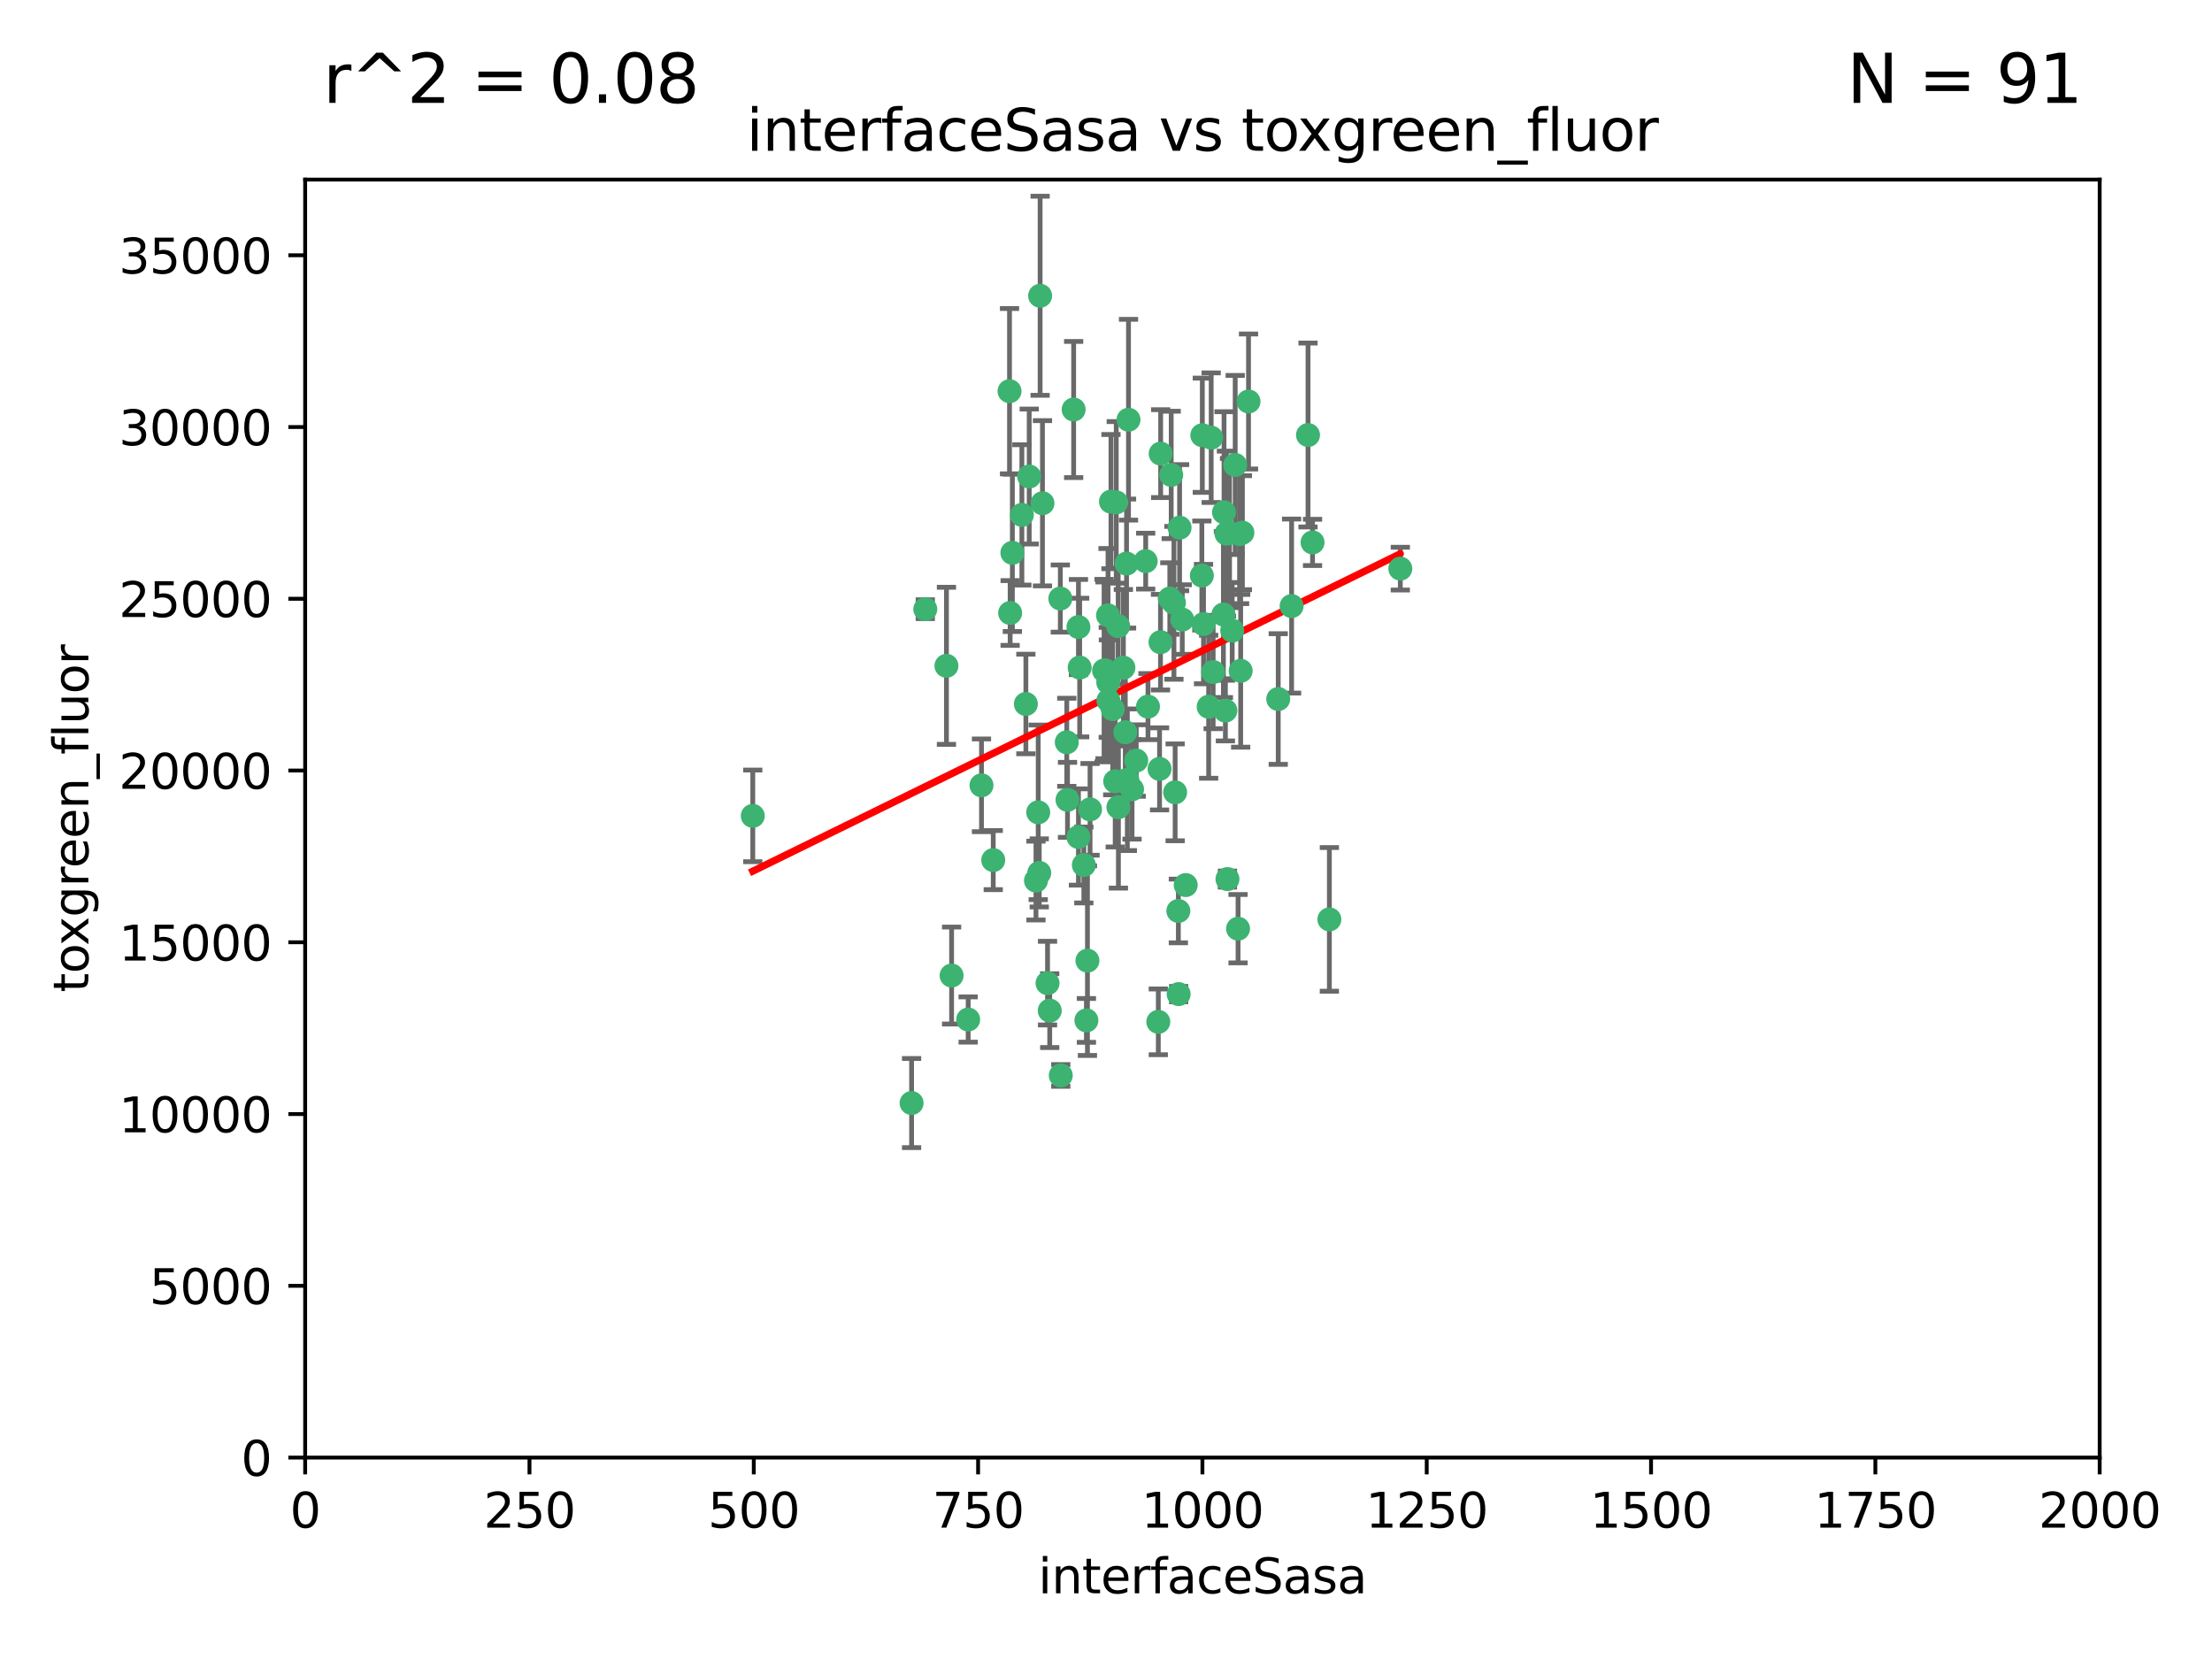 <?xml version="1.0" encoding="utf-8" standalone="no"?>
<!DOCTYPE svg PUBLIC "-//W3C//DTD SVG 1.1//EN"
  "http://www.w3.org/Graphics/SVG/1.1/DTD/svg11.dtd">
<svg xmlns:xlink="http://www.w3.org/1999/xlink" width="460.8pt" height="345.6pt" viewBox="0 0 460.8 345.6" xmlns="http://www.w3.org/2000/svg" version="1.1">
 <defs>
  <style type="text/css">*{stroke-linejoin: round; stroke-linecap: butt}</style>
 </defs>
 <g id="figure_1">
  <g id="patch_1">
   <path d="M 0 345.6 
L 460.8 345.6 
L 460.8 0 
L 0 0 
z
" style="fill: #ffffff"/>
  </g>
  <g id="axes_1">
   <g id="patch_2">
    <path d="M 63.571 303.64 
L 437.4 303.64 
L 437.4 37.411 
L 63.571 37.411 
z
" style="fill: #ffffff"/>
   </g>
   <g id="PathCollection_1">
    <defs>
     <path id="m51549e42a6" d="M 0 1.118 
C 0.297 1.118 0.581 1 0.791 0.791 
C 1 0.581 1.118 0.297 1.118 0 
C 1.118 -0.297 1 -0.581 0.791 -0.791 
C 0.581 -1 0.297 -1.118 0 -1.118 
C -0.297 -1.118 -0.581 -1 -0.791 -0.791 
C -1 -0.581 -1.118 -0.297 -1.118 0 
C -1.118 0.297 -1 0.581 -0.791 0.791 
C -0.581 1 -0.297 1.118 0 1.118 
z
" style="stroke: #3cb371"/>
    </defs>
    <g clip-path="url(#p9008033623)">
     <use xlink:href="#m51549e42a6" x="243.693" y="124.69" style="fill: #3cb371; stroke: #3cb371"/>
     <use xlink:href="#m51549e42a6" x="272.484" y="90.623" style="fill: #3cb371; stroke: #3cb371"/>
     <use xlink:href="#m51549e42a6" x="231.435" y="104.496" style="fill: #3cb371; stroke: #3cb371"/>
     <use xlink:href="#m51549e42a6" x="234.418" y="152.536" style="fill: #3cb371; stroke: #3cb371"/>
     <use xlink:href="#m51549e42a6" x="266.28" y="145.62" style="fill: #3cb371; stroke: #3cb371"/>
     <use xlink:href="#m51549e42a6" x="257.315" y="96.857" style="fill: #3cb371; stroke: #3cb371"/>
     <use xlink:href="#m51549e42a6" x="250.716" y="130.005" style="fill: #3cb371; stroke: #3cb371"/>
     <use xlink:href="#m51549e42a6" x="269.065" y="126.253" style="fill: #3cb371; stroke: #3cb371"/>
     <use xlink:href="#m51549e42a6" x="254.987" y="106.718" style="fill: #3cb371; stroke: #3cb371"/>
     <use xlink:href="#m51549e42a6" x="273.426" y="112.994" style="fill: #3cb371; stroke: #3cb371"/>
     <use xlink:href="#m51549e42a6" x="220.886" y="124.689" style="fill: #3cb371; stroke: #3cb371"/>
     <use xlink:href="#m51549e42a6" x="214.404" y="99.267" style="fill: #3cb371; stroke: #3cb371"/>
     <use xlink:href="#m51549e42a6" x="212.875" y="107.264" style="fill: #3cb371; stroke: #3cb371"/>
     <use xlink:href="#m51549e42a6" x="241.787" y="94.5" style="fill: #3cb371; stroke: #3cb371"/>
     <use xlink:href="#m51549e42a6" x="252.721" y="139.999" style="fill: #3cb371; stroke: #3cb371"/>
     <use xlink:href="#m51549e42a6" x="252.312" y="91.178" style="fill: #3cb371; stroke: #3cb371"/>
     <use xlink:href="#m51549e42a6" x="258.229" y="111.261" style="fill: #3cb371; stroke: #3cb371"/>
     <use xlink:href="#m51549e42a6" x="223.66" y="85.309" style="fill: #3cb371; stroke: #3cb371"/>
     <use xlink:href="#m51549e42a6" x="232.987" y="168.143" style="fill: #3cb371; stroke: #3cb371"/>
     <use xlink:href="#m51549e42a6" x="241.557" y="160.173" style="fill: #3cb371; stroke: #3cb371"/>
     <use xlink:href="#m51549e42a6" x="230.869" y="142.145" style="fill: #3cb371; stroke: #3cb371"/>
     <use xlink:href="#m51549e42a6" x="230.194" y="139.64" style="fill: #3cb371; stroke: #3cb371"/>
     <use xlink:href="#m51549e42a6" x="251.785" y="147.225" style="fill: #3cb371; stroke: #3cb371"/>
     <use xlink:href="#m51549e42a6" x="234.68" y="117.402" style="fill: #3cb371; stroke: #3cb371"/>
     <use xlink:href="#m51549e42a6" x="246.284" y="129.063" style="fill: #3cb371; stroke: #3cb371"/>
     <use xlink:href="#m51549e42a6" x="255.489" y="111.157" style="fill: #3cb371; stroke: #3cb371"/>
     <use xlink:href="#m51549e42a6" x="256.689" y="131.368" style="fill: #3cb371; stroke: #3cb371"/>
     <use xlink:href="#m51549e42a6" x="254.858" y="128.013" style="fill: #3cb371; stroke: #3cb371"/>
     <use xlink:href="#m51549e42a6" x="244.553" y="125.579" style="fill: #3cb371; stroke: #3cb371"/>
     <use xlink:href="#m51549e42a6" x="250.368" y="119.895" style="fill: #3cb371; stroke: #3cb371"/>
     <use xlink:href="#m51549e42a6" x="243.983" y="98.934" style="fill: #3cb371; stroke: #3cb371"/>
     <use xlink:href="#m51549e42a6" x="235.088" y="87.434" style="fill: #3cb371; stroke: #3cb371"/>
     <use xlink:href="#m51549e42a6" x="232.318" y="162.759" style="fill: #3cb371; stroke: #3cb371"/>
     <use xlink:href="#m51549e42a6" x="258.816" y="110.968" style="fill: #3cb371; stroke: #3cb371"/>
     <use xlink:href="#m51549e42a6" x="256.134" y="111.045" style="fill: #3cb371; stroke: #3cb371"/>
     <use xlink:href="#m51549e42a6" x="232.534" y="104.651" style="fill: #3cb371; stroke: #3cb371"/>
     <use xlink:href="#m51549e42a6" x="234.02" y="139.091" style="fill: #3cb371; stroke: #3cb371"/>
     <use xlink:href="#m51549e42a6" x="216.495" y="181.839" style="fill: #3cb371; stroke: #3cb371"/>
     <use xlink:href="#m51549e42a6" x="238.669" y="116.895" style="fill: #3cb371; stroke: #3cb371"/>
     <use xlink:href="#m51549e42a6" x="210.43" y="127.696" style="fill: #3cb371; stroke: #3cb371"/>
     <use xlink:href="#m51549e42a6" x="226.319" y="212.57" style="fill: #3cb371; stroke: #3cb371"/>
     <use xlink:href="#m51549e42a6" x="217.166" y="104.837" style="fill: #3cb371; stroke: #3cb371"/>
     <use xlink:href="#m51549e42a6" x="241.753" y="133.777" style="fill: #3cb371; stroke: #3cb371"/>
     <use xlink:href="#m51549e42a6" x="245.731" y="109.922" style="fill: #3cb371; stroke: #3cb371"/>
     <use xlink:href="#m51549e42a6" x="222.381" y="166.622" style="fill: #3cb371; stroke: #3cb371"/>
     <use xlink:href="#m51549e42a6" x="216.677" y="61.614" style="fill: #3cb371; stroke: #3cb371"/>
     <use xlink:href="#m51549e42a6" x="258.456" y="139.744" style="fill: #3cb371; stroke: #3cb371"/>
     <use xlink:href="#m51549e42a6" x="291.711" y="118.457" style="fill: #3cb371; stroke: #3cb371"/>
     <use xlink:href="#m51549e42a6" x="224.916" y="139.063" style="fill: #3cb371; stroke: #3cb371"/>
     <use xlink:href="#m51549e42a6" x="260.091" y="83.639" style="fill: #3cb371; stroke: #3cb371"/>
     <use xlink:href="#m51549e42a6" x="250.465" y="90.667" style="fill: #3cb371; stroke: #3cb371"/>
     <use xlink:href="#m51549e42a6" x="204.462" y="163.599" style="fill: #3cb371; stroke: #3cb371"/>
     <use xlink:href="#m51549e42a6" x="218.677" y="210.534" style="fill: #3cb371; stroke: #3cb371"/>
     <use xlink:href="#m51549e42a6" x="201.688" y="212.385" style="fill: #3cb371; stroke: #3cb371"/>
     <use xlink:href="#m51549e42a6" x="241.295" y="212.869" style="fill: #3cb371; stroke: #3cb371"/>
     <use xlink:href="#m51549e42a6" x="231.802" y="147.727" style="fill: #3cb371; stroke: #3cb371"/>
     <use xlink:href="#m51549e42a6" x="192.753" y="126.902" style="fill: #3cb371; stroke: #3cb371"/>
     <use xlink:href="#m51549e42a6" x="222.228" y="154.63" style="fill: #3cb371; stroke: #3cb371"/>
     <use xlink:href="#m51549e42a6" x="230.822" y="128.187" style="fill: #3cb371; stroke: #3cb371"/>
     <use xlink:href="#m51549e42a6" x="210.301" y="81.492" style="fill: #3cb371; stroke: #3cb371"/>
     <use xlink:href="#m51549e42a6" x="224.662" y="174.36" style="fill: #3cb371; stroke: #3cb371"/>
     <use xlink:href="#m51549e42a6" x="236.699" y="158.432" style="fill: #3cb371; stroke: #3cb371"/>
     <use xlink:href="#m51549e42a6" x="255.273" y="148.029" style="fill: #3cb371; stroke: #3cb371"/>
     <use xlink:href="#m51549e42a6" x="230.901" y="145.94" style="fill: #3cb371; stroke: #3cb371"/>
     <use xlink:href="#m51549e42a6" x="213.706" y="146.651" style="fill: #3cb371; stroke: #3cb371"/>
     <use xlink:href="#m51549e42a6" x="245.473" y="189.768" style="fill: #3cb371; stroke: #3cb371"/>
     <use xlink:href="#m51549e42a6" x="206.91" y="179.173" style="fill: #3cb371; stroke: #3cb371"/>
     <use xlink:href="#m51549e42a6" x="218.219" y="204.805" style="fill: #3cb371; stroke: #3cb371"/>
     <use xlink:href="#m51549e42a6" x="226.534" y="200.119" style="fill: #3cb371; stroke: #3cb371"/>
     <use xlink:href="#m51549e42a6" x="215.811" y="183.443" style="fill: #3cb371; stroke: #3cb371"/>
     <use xlink:href="#m51549e42a6" x="224.662" y="130.623" style="fill: #3cb371; stroke: #3cb371"/>
     <use xlink:href="#m51549e42a6" x="239.146" y="147.201" style="fill: #3cb371; stroke: #3cb371"/>
     <use xlink:href="#m51549e42a6" x="244.803" y="165.057" style="fill: #3cb371; stroke: #3cb371"/>
     <use xlink:href="#m51549e42a6" x="216.278" y="169.223" style="fill: #3cb371; stroke: #3cb371"/>
     <use xlink:href="#m51549e42a6" x="245.536" y="207.089" style="fill: #3cb371; stroke: #3cb371"/>
     <use xlink:href="#m51549e42a6" x="220.981" y="224.032" style="fill: #3cb371; stroke: #3cb371"/>
     <use xlink:href="#m51549e42a6" x="198.237" y="203.222" style="fill: #3cb371; stroke: #3cb371"/>
     <use xlink:href="#m51549e42a6" x="235.826" y="164.427" style="fill: #3cb371; stroke: #3cb371"/>
     <use xlink:href="#m51549e42a6" x="276.932" y="191.526" style="fill: #3cb371; stroke: #3cb371"/>
     <use xlink:href="#m51549e42a6" x="257.91" y="193.465" style="fill: #3cb371; stroke: #3cb371"/>
     <use xlink:href="#m51549e42a6" x="247.005" y="184.376" style="fill: #3cb371; stroke: #3cb371"/>
     <use xlink:href="#m51549e42a6" x="229.998" y="139.694" style="fill: #3cb371; stroke: #3cb371"/>
     <use xlink:href="#m51549e42a6" x="189.899" y="229.784" style="fill: #3cb371; stroke: #3cb371"/>
     <use xlink:href="#m51549e42a6" x="227.078" y="168.609" style="fill: #3cb371; stroke: #3cb371"/>
     <use xlink:href="#m51549e42a6" x="255.701" y="183.129" style="fill: #3cb371; stroke: #3cb371"/>
     <use xlink:href="#m51549e42a6" x="232.938" y="130.423" style="fill: #3cb371; stroke: #3cb371"/>
     <use xlink:href="#m51549e42a6" x="234.846" y="162.431" style="fill: #3cb371; stroke: #3cb371"/>
     <use xlink:href="#m51549e42a6" x="210.895" y="115.163" style="fill: #3cb371; stroke: #3cb371"/>
     <use xlink:href="#m51549e42a6" x="197.163" y="138.702" style="fill: #3cb371; stroke: #3cb371"/>
     <use xlink:href="#m51549e42a6" x="225.785" y="180.193" style="fill: #3cb371; stroke: #3cb371"/>
     <use xlink:href="#m51549e42a6" x="156.817" y="169.96" style="fill: #3cb371; stroke: #3cb371"/>
    </g>
   </g>
   <g id="matplotlib.axis_1">
    <g id="xtick_1">
     <g id="line2d_1">
      <defs>
       <path id="m4f9602543c" d="M 0 0 
L 0 3.5 
" style="stroke: #000000; stroke-width: 0.8"/>
      </defs>
      <g>
       <use xlink:href="#m4f9602543c" x="63.571" y="303.64" style="stroke: #000000; stroke-width: 0.8"/>
      </g>
     </g>
     <g id="text_1">
      <!-- 0 -->
      <g transform="translate(60.39 318.238)scale(0.1 -0.1)">
       <defs>
        <path id="DejaVuSans-30" d="M 2034 4250 
Q 1547 4250 1301 3770 
Q 1056 3291 1056 2328 
Q 1056 1369 1301 889 
Q 1547 409 2034 409 
Q 2525 409 2770 889 
Q 3016 1369 3016 2328 
Q 3016 3291 2770 3770 
Q 2525 4250 2034 4250 
z
M 2034 4750 
Q 2819 4750 3233 4129 
Q 3647 3509 3647 2328 
Q 3647 1150 3233 529 
Q 2819 -91 2034 -91 
Q 1250 -91 836 529 
Q 422 1150 422 2328 
Q 422 3509 836 4129 
Q 1250 4750 2034 4750 
z
" transform="scale(0.016)"/>
       </defs>
       <use xlink:href="#DejaVuSans-30"/>
      </g>
     </g>
    </g>
    <g id="xtick_2">
     <g id="line2d_2">
      <g>
       <use xlink:href="#m4f9602543c" x="110.3" y="303.64" style="stroke: #000000; stroke-width: 0.8"/>
      </g>
     </g>
     <g id="text_2">
      <!-- 250 -->
      <g transform="translate(100.756 318.238)scale(0.1 -0.1)">
       <defs>
        <path id="DejaVuSans-32" d="M 1228 531 
L 3431 531 
L 3431 0 
L 469 0 
L 469 531 
Q 828 903 1448 1529 
Q 2069 2156 2228 2338 
Q 2531 2678 2651 2914 
Q 2772 3150 2772 3378 
Q 2772 3750 2511 3984 
Q 2250 4219 1831 4219 
Q 1534 4219 1204 4116 
Q 875 4013 500 3803 
L 500 4441 
Q 881 4594 1212 4672 
Q 1544 4750 1819 4750 
Q 2544 4750 2975 4387 
Q 3406 4025 3406 3419 
Q 3406 3131 3298 2873 
Q 3191 2616 2906 2266 
Q 2828 2175 2409 1742 
Q 1991 1309 1228 531 
z
" transform="scale(0.016)"/>
        <path id="DejaVuSans-35" d="M 691 4666 
L 3169 4666 
L 3169 4134 
L 1269 4134 
L 1269 2991 
Q 1406 3038 1543 3061 
Q 1681 3084 1819 3084 
Q 2600 3084 3056 2656 
Q 3513 2228 3513 1497 
Q 3513 744 3044 326 
Q 2575 -91 1722 -91 
Q 1428 -91 1123 -41 
Q 819 9 494 109 
L 494 744 
Q 775 591 1075 516 
Q 1375 441 1709 441 
Q 2250 441 2565 725 
Q 2881 1009 2881 1497 
Q 2881 1984 2565 2268 
Q 2250 2553 1709 2553 
Q 1456 2553 1204 2497 
Q 953 2441 691 2322 
L 691 4666 
z
" transform="scale(0.016)"/>
       </defs>
       <use xlink:href="#DejaVuSans-32"/>
       <use xlink:href="#DejaVuSans-35" x="63.623"/>
       <use xlink:href="#DejaVuSans-30" x="127.246"/>
      </g>
     </g>
    </g>
    <g id="xtick_3">
     <g id="line2d_3">
      <g>
       <use xlink:href="#m4f9602543c" x="157.028" y="303.64" style="stroke: #000000; stroke-width: 0.8"/>
      </g>
     </g>
     <g id="text_3">
      <!-- 500 -->
      <g transform="translate(147.485 318.238)scale(0.1 -0.1)">
       <use xlink:href="#DejaVuSans-35"/>
       <use xlink:href="#DejaVuSans-30" x="63.623"/>
       <use xlink:href="#DejaVuSans-30" x="127.246"/>
      </g>
     </g>
    </g>
    <g id="xtick_4">
     <g id="line2d_4">
      <g>
       <use xlink:href="#m4f9602543c" x="203.757" y="303.64" style="stroke: #000000; stroke-width: 0.8"/>
      </g>
     </g>
     <g id="text_4">
      <!-- 750 -->
      <g transform="translate(194.213 318.238)scale(0.1 -0.1)">
       <defs>
        <path id="DejaVuSans-37" d="M 525 4666 
L 3525 4666 
L 3525 4397 
L 1831 0 
L 1172 0 
L 2766 4134 
L 525 4134 
L 525 4666 
z
" transform="scale(0.016)"/>
       </defs>
       <use xlink:href="#DejaVuSans-37"/>
       <use xlink:href="#DejaVuSans-35" x="63.623"/>
       <use xlink:href="#DejaVuSans-30" x="127.246"/>
      </g>
     </g>
    </g>
    <g id="xtick_5">
     <g id="line2d_5">
      <g>
       <use xlink:href="#m4f9602543c" x="250.486" y="303.64" style="stroke: #000000; stroke-width: 0.8"/>
      </g>
     </g>
     <g id="text_5">
      <!-- 1000 -->
      <g transform="translate(237.761 318.238)scale(0.1 -0.1)">
       <defs>
        <path id="DejaVuSans-31" d="M 794 531 
L 1825 531 
L 1825 4091 
L 703 3866 
L 703 4441 
L 1819 4666 
L 2450 4666 
L 2450 531 
L 3481 531 
L 3481 0 
L 794 0 
L 794 531 
z
" transform="scale(0.016)"/>
       </defs>
       <use xlink:href="#DejaVuSans-31"/>
       <use xlink:href="#DejaVuSans-30" x="63.623"/>
       <use xlink:href="#DejaVuSans-30" x="127.246"/>
       <use xlink:href="#DejaVuSans-30" x="190.869"/>
      </g>
     </g>
    </g>
    <g id="xtick_6">
     <g id="line2d_6">
      <g>
       <use xlink:href="#m4f9602543c" x="297.214" y="303.64" style="stroke: #000000; stroke-width: 0.8"/>
      </g>
     </g>
     <g id="text_6">
      <!-- 1250 -->
      <g transform="translate(284.489 318.238)scale(0.1 -0.1)">
       <use xlink:href="#DejaVuSans-31"/>
       <use xlink:href="#DejaVuSans-32" x="63.623"/>
       <use xlink:href="#DejaVuSans-35" x="127.246"/>
       <use xlink:href="#DejaVuSans-30" x="190.869"/>
      </g>
     </g>
    </g>
    <g id="xtick_7">
     <g id="line2d_7">
      <g>
       <use xlink:href="#m4f9602543c" x="343.943" y="303.64" style="stroke: #000000; stroke-width: 0.8"/>
      </g>
     </g>
     <g id="text_7">
      <!-- 1500 -->
      <g transform="translate(331.218 318.238)scale(0.1 -0.1)">
       <use xlink:href="#DejaVuSans-31"/>
       <use xlink:href="#DejaVuSans-35" x="63.623"/>
       <use xlink:href="#DejaVuSans-30" x="127.246"/>
       <use xlink:href="#DejaVuSans-30" x="190.869"/>
      </g>
     </g>
    </g>
    <g id="xtick_8">
     <g id="line2d_8">
      <g>
       <use xlink:href="#m4f9602543c" x="390.671" y="303.64" style="stroke: #000000; stroke-width: 0.8"/>
      </g>
     </g>
     <g id="text_8">
      <!-- 1750 -->
      <g transform="translate(377.946 318.238)scale(0.1 -0.1)">
       <use xlink:href="#DejaVuSans-31"/>
       <use xlink:href="#DejaVuSans-37" x="63.623"/>
       <use xlink:href="#DejaVuSans-35" x="127.246"/>
       <use xlink:href="#DejaVuSans-30" x="190.869"/>
      </g>
     </g>
    </g>
    <g id="xtick_9">
     <g id="line2d_9">
      <g>
       <use xlink:href="#m4f9602543c" x="437.4" y="303.64" style="stroke: #000000; stroke-width: 0.8"/>
      </g>
     </g>
     <g id="text_9">
      <!-- 2000 -->
      <g transform="translate(424.675 318.238)scale(0.1 -0.1)">
       <use xlink:href="#DejaVuSans-32"/>
       <use xlink:href="#DejaVuSans-30" x="63.623"/>
       <use xlink:href="#DejaVuSans-30" x="127.246"/>
       <use xlink:href="#DejaVuSans-30" x="190.869"/>
      </g>
     </g>
    </g>
    <g id="text_10">
     <!-- interfaceSasa -->
     <g transform="translate(216.279 331.917)scale(0.1 -0.1)">
      <defs>
       <path id="DejaVuSans-69" d="M 603 3500 
L 1178 3500 
L 1178 0 
L 603 0 
L 603 3500 
z
M 603 4863 
L 1178 4863 
L 1178 4134 
L 603 4134 
L 603 4863 
z
" transform="scale(0.016)"/>
       <path id="DejaVuSans-6e" d="M 3513 2113 
L 3513 0 
L 2938 0 
L 2938 2094 
Q 2938 2591 2744 2837 
Q 2550 3084 2163 3084 
Q 1697 3084 1428 2787 
Q 1159 2491 1159 1978 
L 1159 0 
L 581 0 
L 581 3500 
L 1159 3500 
L 1159 2956 
Q 1366 3272 1645 3428 
Q 1925 3584 2291 3584 
Q 2894 3584 3203 3211 
Q 3513 2838 3513 2113 
z
" transform="scale(0.016)"/>
       <path id="DejaVuSans-74" d="M 1172 4494 
L 1172 3500 
L 2356 3500 
L 2356 3053 
L 1172 3053 
L 1172 1153 
Q 1172 725 1289 603 
Q 1406 481 1766 481 
L 2356 481 
L 2356 0 
L 1766 0 
Q 1100 0 847 248 
Q 594 497 594 1153 
L 594 3053 
L 172 3053 
L 172 3500 
L 594 3500 
L 594 4494 
L 1172 4494 
z
" transform="scale(0.016)"/>
       <path id="DejaVuSans-65" d="M 3597 1894 
L 3597 1613 
L 953 1613 
Q 991 1019 1311 708 
Q 1631 397 2203 397 
Q 2534 397 2845 478 
Q 3156 559 3463 722 
L 3463 178 
Q 3153 47 2828 -22 
Q 2503 -91 2169 -91 
Q 1331 -91 842 396 
Q 353 884 353 1716 
Q 353 2575 817 3079 
Q 1281 3584 2069 3584 
Q 2775 3584 3186 3129 
Q 3597 2675 3597 1894 
z
M 3022 2063 
Q 3016 2534 2758 2815 
Q 2500 3097 2075 3097 
Q 1594 3097 1305 2825 
Q 1016 2553 972 2059 
L 3022 2063 
z
" transform="scale(0.016)"/>
       <path id="DejaVuSans-72" d="M 2631 2963 
Q 2534 3019 2420 3045 
Q 2306 3072 2169 3072 
Q 1681 3072 1420 2755 
Q 1159 2438 1159 1844 
L 1159 0 
L 581 0 
L 581 3500 
L 1159 3500 
L 1159 2956 
Q 1341 3275 1631 3429 
Q 1922 3584 2338 3584 
Q 2397 3584 2469 3576 
Q 2541 3569 2628 3553 
L 2631 2963 
z
" transform="scale(0.016)"/>
       <path id="DejaVuSans-66" d="M 2375 4863 
L 2375 4384 
L 1825 4384 
Q 1516 4384 1395 4259 
Q 1275 4134 1275 3809 
L 1275 3500 
L 2222 3500 
L 2222 3053 
L 1275 3053 
L 1275 0 
L 697 0 
L 697 3053 
L 147 3053 
L 147 3500 
L 697 3500 
L 697 3744 
Q 697 4328 969 4595 
Q 1241 4863 1831 4863 
L 2375 4863 
z
" transform="scale(0.016)"/>
       <path id="DejaVuSans-61" d="M 2194 1759 
Q 1497 1759 1228 1600 
Q 959 1441 959 1056 
Q 959 750 1161 570 
Q 1363 391 1709 391 
Q 2188 391 2477 730 
Q 2766 1069 2766 1631 
L 2766 1759 
L 2194 1759 
z
M 3341 1997 
L 3341 0 
L 2766 0 
L 2766 531 
Q 2569 213 2275 61 
Q 1981 -91 1556 -91 
Q 1019 -91 701 211 
Q 384 513 384 1019 
Q 384 1609 779 1909 
Q 1175 2209 1959 2209 
L 2766 2209 
L 2766 2266 
Q 2766 2663 2505 2880 
Q 2244 3097 1772 3097 
Q 1472 3097 1187 3025 
Q 903 2953 641 2809 
L 641 3341 
Q 956 3463 1253 3523 
Q 1550 3584 1831 3584 
Q 2591 3584 2966 3190 
Q 3341 2797 3341 1997 
z
" transform="scale(0.016)"/>
       <path id="DejaVuSans-63" d="M 3122 3366 
L 3122 2828 
Q 2878 2963 2633 3030 
Q 2388 3097 2138 3097 
Q 1578 3097 1268 2742 
Q 959 2388 959 1747 
Q 959 1106 1268 751 
Q 1578 397 2138 397 
Q 2388 397 2633 464 
Q 2878 531 3122 666 
L 3122 134 
Q 2881 22 2623 -34 
Q 2366 -91 2075 -91 
Q 1284 -91 818 406 
Q 353 903 353 1747 
Q 353 2603 823 3093 
Q 1294 3584 2113 3584 
Q 2378 3584 2631 3529 
Q 2884 3475 3122 3366 
z
" transform="scale(0.016)"/>
       <path id="DejaVuSans-53" d="M 3425 4513 
L 3425 3897 
Q 3066 4069 2747 4153 
Q 2428 4238 2131 4238 
Q 1616 4238 1336 4038 
Q 1056 3838 1056 3469 
Q 1056 3159 1242 3001 
Q 1428 2844 1947 2747 
L 2328 2669 
Q 3034 2534 3370 2195 
Q 3706 1856 3706 1288 
Q 3706 609 3251 259 
Q 2797 -91 1919 -91 
Q 1588 -91 1214 -16 
Q 841 59 441 206 
L 441 856 
Q 825 641 1194 531 
Q 1563 422 1919 422 
Q 2459 422 2753 634 
Q 3047 847 3047 1241 
Q 3047 1584 2836 1778 
Q 2625 1972 2144 2069 
L 1759 2144 
Q 1053 2284 737 2584 
Q 422 2884 422 3419 
Q 422 4038 858 4394 
Q 1294 4750 2059 4750 
Q 2388 4750 2728 4690 
Q 3069 4631 3425 4513 
z
" transform="scale(0.016)"/>
       <path id="DejaVuSans-73" d="M 2834 3397 
L 2834 2853 
Q 2591 2978 2328 3040 
Q 2066 3103 1784 3103 
Q 1356 3103 1142 2972 
Q 928 2841 928 2578 
Q 928 2378 1081 2264 
Q 1234 2150 1697 2047 
L 1894 2003 
Q 2506 1872 2764 1633 
Q 3022 1394 3022 966 
Q 3022 478 2636 193 
Q 2250 -91 1575 -91 
Q 1294 -91 989 -36 
Q 684 19 347 128 
L 347 722 
Q 666 556 975 473 
Q 1284 391 1588 391 
Q 1994 391 2212 530 
Q 2431 669 2431 922 
Q 2431 1156 2273 1281 
Q 2116 1406 1581 1522 
L 1381 1569 
Q 847 1681 609 1914 
Q 372 2147 372 2553 
Q 372 3047 722 3315 
Q 1072 3584 1716 3584 
Q 2034 3584 2315 3537 
Q 2597 3491 2834 3397 
z
" transform="scale(0.016)"/>
      </defs>
      <use xlink:href="#DejaVuSans-69"/>
      <use xlink:href="#DejaVuSans-6e" x="27.783"/>
      <use xlink:href="#DejaVuSans-74" x="91.162"/>
      <use xlink:href="#DejaVuSans-65" x="130.371"/>
      <use xlink:href="#DejaVuSans-72" x="191.895"/>
      <use xlink:href="#DejaVuSans-66" x="233.008"/>
      <use xlink:href="#DejaVuSans-61" x="268.213"/>
      <use xlink:href="#DejaVuSans-63" x="329.492"/>
      <use xlink:href="#DejaVuSans-65" x="384.473"/>
      <use xlink:href="#DejaVuSans-53" x="445.996"/>
      <use xlink:href="#DejaVuSans-61" x="509.473"/>
      <use xlink:href="#DejaVuSans-73" x="570.752"/>
      <use xlink:href="#DejaVuSans-61" x="622.852"/>
     </g>
    </g>
   </g>
   <g id="matplotlib.axis_2">
    <g id="ytick_1">
     <g id="line2d_10">
      <defs>
       <path id="m3cd1528f1a" d="M 0 0 
L -3.5 0 
" style="stroke: #000000; stroke-width: 0.8"/>
      </defs>
      <g>
       <use xlink:href="#m3cd1528f1a" x="63.571" y="303.64" style="stroke: #000000; stroke-width: 0.8"/>
      </g>
     </g>
     <g id="text_11">
      <!-- 0 -->
      <g transform="translate(50.209 307.439)scale(0.1 -0.1)">
       <use xlink:href="#DejaVuSans-30"/>
      </g>
     </g>
    </g>
    <g id="ytick_2">
     <g id="line2d_11">
      <g>
       <use xlink:href="#m3cd1528f1a" x="63.571" y="267.859" style="stroke: #000000; stroke-width: 0.8"/>
      </g>
     </g>
     <g id="text_12">
      <!-- 5000 -->
      <g transform="translate(31.121 271.658)scale(0.1 -0.1)">
       <use xlink:href="#DejaVuSans-35"/>
       <use xlink:href="#DejaVuSans-30" x="63.623"/>
       <use xlink:href="#DejaVuSans-30" x="127.246"/>
       <use xlink:href="#DejaVuSans-30" x="190.869"/>
      </g>
     </g>
    </g>
    <g id="ytick_3">
     <g id="line2d_12">
      <g>
       <use xlink:href="#m3cd1528f1a" x="63.571" y="232.078" style="stroke: #000000; stroke-width: 0.8"/>
      </g>
     </g>
     <g id="text_13">
      <!-- 10000 -->
      <g transform="translate(24.759 235.878)scale(0.1 -0.1)">
       <use xlink:href="#DejaVuSans-31"/>
       <use xlink:href="#DejaVuSans-30" x="63.623"/>
       <use xlink:href="#DejaVuSans-30" x="127.246"/>
       <use xlink:href="#DejaVuSans-30" x="190.869"/>
       <use xlink:href="#DejaVuSans-30" x="254.492"/>
      </g>
     </g>
    </g>
    <g id="ytick_4">
     <g id="line2d_13">
      <g>
       <use xlink:href="#m3cd1528f1a" x="63.571" y="196.298" style="stroke: #000000; stroke-width: 0.8"/>
      </g>
     </g>
     <g id="text_14">
      <!-- 15000 -->
      <g transform="translate(24.759 200.097)scale(0.1 -0.1)">
       <use xlink:href="#DejaVuSans-31"/>
       <use xlink:href="#DejaVuSans-35" x="63.623"/>
       <use xlink:href="#DejaVuSans-30" x="127.246"/>
       <use xlink:href="#DejaVuSans-30" x="190.869"/>
       <use xlink:href="#DejaVuSans-30" x="254.492"/>
      </g>
     </g>
    </g>
    <g id="ytick_5">
     <g id="line2d_14">
      <g>
       <use xlink:href="#m3cd1528f1a" x="63.571" y="160.517" style="stroke: #000000; stroke-width: 0.8"/>
      </g>
     </g>
     <g id="text_15">
      <!-- 20000 -->
      <g transform="translate(24.759 164.316)scale(0.1 -0.1)">
       <use xlink:href="#DejaVuSans-32"/>
       <use xlink:href="#DejaVuSans-30" x="63.623"/>
       <use xlink:href="#DejaVuSans-30" x="127.246"/>
       <use xlink:href="#DejaVuSans-30" x="190.869"/>
       <use xlink:href="#DejaVuSans-30" x="254.492"/>
      </g>
     </g>
    </g>
    <g id="ytick_6">
     <g id="line2d_15">
      <g>
       <use xlink:href="#m3cd1528f1a" x="63.571" y="124.736" style="stroke: #000000; stroke-width: 0.8"/>
      </g>
     </g>
     <g id="text_16">
      <!-- 25000 -->
      <g transform="translate(24.759 128.535)scale(0.1 -0.1)">
       <use xlink:href="#DejaVuSans-32"/>
       <use xlink:href="#DejaVuSans-35" x="63.623"/>
       <use xlink:href="#DejaVuSans-30" x="127.246"/>
       <use xlink:href="#DejaVuSans-30" x="190.869"/>
       <use xlink:href="#DejaVuSans-30" x="254.492"/>
      </g>
     </g>
    </g>
    <g id="ytick_7">
     <g id="line2d_16">
      <g>
       <use xlink:href="#m3cd1528f1a" x="63.571" y="88.955" style="stroke: #000000; stroke-width: 0.8"/>
      </g>
     </g>
     <g id="text_17">
      <!-- 30000 -->
      <g transform="translate(24.759 92.754)scale(0.1 -0.1)">
       <defs>
        <path id="DejaVuSans-33" d="M 2597 2516 
Q 3050 2419 3304 2112 
Q 3559 1806 3559 1356 
Q 3559 666 3084 287 
Q 2609 -91 1734 -91 
Q 1441 -91 1130 -33 
Q 819 25 488 141 
L 488 750 
Q 750 597 1062 519 
Q 1375 441 1716 441 
Q 2309 441 2620 675 
Q 2931 909 2931 1356 
Q 2931 1769 2642 2001 
Q 2353 2234 1838 2234 
L 1294 2234 
L 1294 2753 
L 1863 2753 
Q 2328 2753 2575 2939 
Q 2822 3125 2822 3475 
Q 2822 3834 2567 4026 
Q 2313 4219 1838 4219 
Q 1578 4219 1281 4162 
Q 984 4106 628 3988 
L 628 4550 
Q 988 4650 1302 4700 
Q 1616 4750 1894 4750 
Q 2613 4750 3031 4423 
Q 3450 4097 3450 3541 
Q 3450 3153 3228 2886 
Q 3006 2619 2597 2516 
z
" transform="scale(0.016)"/>
       </defs>
       <use xlink:href="#DejaVuSans-33"/>
       <use xlink:href="#DejaVuSans-30" x="63.623"/>
       <use xlink:href="#DejaVuSans-30" x="127.246"/>
       <use xlink:href="#DejaVuSans-30" x="190.869"/>
       <use xlink:href="#DejaVuSans-30" x="254.492"/>
      </g>
     </g>
    </g>
    <g id="ytick_8">
     <g id="line2d_17">
      <g>
       <use xlink:href="#m3cd1528f1a" x="63.571" y="53.174" style="stroke: #000000; stroke-width: 0.8"/>
      </g>
     </g>
     <g id="text_18">
      <!-- 35000 -->
      <g transform="translate(24.759 56.974)scale(0.1 -0.1)">
       <use xlink:href="#DejaVuSans-33"/>
       <use xlink:href="#DejaVuSans-35" x="63.623"/>
       <use xlink:href="#DejaVuSans-30" x="127.246"/>
       <use xlink:href="#DejaVuSans-30" x="190.869"/>
       <use xlink:href="#DejaVuSans-30" x="254.492"/>
      </g>
     </g>
    </g>
    <g id="text_19">
     <!-- toxgreen_fluor -->
     <g transform="translate(18.401 206.72)rotate(-90)scale(0.1 -0.1)">
      <defs>
       <path id="DejaVuSans-6f" d="M 1959 3097 
Q 1497 3097 1228 2736 
Q 959 2375 959 1747 
Q 959 1119 1226 758 
Q 1494 397 1959 397 
Q 2419 397 2687 759 
Q 2956 1122 2956 1747 
Q 2956 2369 2687 2733 
Q 2419 3097 1959 3097 
z
M 1959 3584 
Q 2709 3584 3137 3096 
Q 3566 2609 3566 1747 
Q 3566 888 3137 398 
Q 2709 -91 1959 -91 
Q 1206 -91 779 398 
Q 353 888 353 1747 
Q 353 2609 779 3096 
Q 1206 3584 1959 3584 
z
" transform="scale(0.016)"/>
       <path id="DejaVuSans-78" d="M 3513 3500 
L 2247 1797 
L 3578 0 
L 2900 0 
L 1881 1375 
L 863 0 
L 184 0 
L 1544 1831 
L 300 3500 
L 978 3500 
L 1906 2253 
L 2834 3500 
L 3513 3500 
z
" transform="scale(0.016)"/>
       <path id="DejaVuSans-67" d="M 2906 1791 
Q 2906 2416 2648 2759 
Q 2391 3103 1925 3103 
Q 1463 3103 1205 2759 
Q 947 2416 947 1791 
Q 947 1169 1205 825 
Q 1463 481 1925 481 
Q 2391 481 2648 825 
Q 2906 1169 2906 1791 
z
M 3481 434 
Q 3481 -459 3084 -895 
Q 2688 -1331 1869 -1331 
Q 1566 -1331 1297 -1286 
Q 1028 -1241 775 -1147 
L 775 -588 
Q 1028 -725 1275 -790 
Q 1522 -856 1778 -856 
Q 2344 -856 2625 -561 
Q 2906 -266 2906 331 
L 2906 616 
Q 2728 306 2450 153 
Q 2172 0 1784 0 
Q 1141 0 747 490 
Q 353 981 353 1791 
Q 353 2603 747 3093 
Q 1141 3584 1784 3584 
Q 2172 3584 2450 3431 
Q 2728 3278 2906 2969 
L 2906 3500 
L 3481 3500 
L 3481 434 
z
" transform="scale(0.016)"/>
       <path id="DejaVuSans-5f" d="M 3263 -1063 
L 3263 -1509 
L -63 -1509 
L -63 -1063 
L 3263 -1063 
z
" transform="scale(0.016)"/>
       <path id="DejaVuSans-6c" d="M 603 4863 
L 1178 4863 
L 1178 0 
L 603 0 
L 603 4863 
z
" transform="scale(0.016)"/>
       <path id="DejaVuSans-75" d="M 544 1381 
L 544 3500 
L 1119 3500 
L 1119 1403 
Q 1119 906 1312 657 
Q 1506 409 1894 409 
Q 2359 409 2629 706 
Q 2900 1003 2900 1516 
L 2900 3500 
L 3475 3500 
L 3475 0 
L 2900 0 
L 2900 538 
Q 2691 219 2414 64 
Q 2138 -91 1772 -91 
Q 1169 -91 856 284 
Q 544 659 544 1381 
z
M 1991 3584 
L 1991 3584 
z
" transform="scale(0.016)"/>
      </defs>
      <use xlink:href="#DejaVuSans-74"/>
      <use xlink:href="#DejaVuSans-6f" x="39.209"/>
      <use xlink:href="#DejaVuSans-78" x="97.266"/>
      <use xlink:href="#DejaVuSans-67" x="156.445"/>
      <use xlink:href="#DejaVuSans-72" x="219.922"/>
      <use xlink:href="#DejaVuSans-65" x="258.785"/>
      <use xlink:href="#DejaVuSans-65" x="320.309"/>
      <use xlink:href="#DejaVuSans-6e" x="381.832"/>
      <use xlink:href="#DejaVuSans-5f" x="445.211"/>
      <use xlink:href="#DejaVuSans-66" x="495.211"/>
      <use xlink:href="#DejaVuSans-6c" x="530.416"/>
      <use xlink:href="#DejaVuSans-75" x="558.199"/>
      <use xlink:href="#DejaVuSans-6f" x="621.578"/>
      <use xlink:href="#DejaVuSans-72" x="682.76"/>
     </g>
    </g>
   </g>
   <g id="LineCollection_1">
    <path d="M 243.693 132.143 
L 243.693 117.237 
" clip-path="url(#p9008033623)" style="fill: none; stroke: #696969"/>
    <path d="M 272.484 109.781 
L 272.484 71.466 
" clip-path="url(#p9008033623)" style="fill: none; stroke: #696969"/>
    <path d="M 231.435 118.477 
L 231.435 90.515 
" clip-path="url(#p9008033623)" style="fill: none; stroke: #696969"/>
    <path d="M 234.418 166.039 
L 234.418 139.033 
" clip-path="url(#p9008033623)" style="fill: none; stroke: #696969"/>
    <path d="M 266.28 159.229 
L 266.28 132.011 
" clip-path="url(#p9008033623)" style="fill: none; stroke: #696969"/>
    <path d="M 257.315 115.505 
L 257.315 78.209 
" clip-path="url(#p9008033623)" style="fill: none; stroke: #696969"/>
    <path d="M 250.716 142.442 
L 250.716 117.567 
" clip-path="url(#p9008033623)" style="fill: none; stroke: #696969"/>
    <path d="M 269.065 144.376 
L 269.065 108.13 
" clip-path="url(#p9008033623)" style="fill: none; stroke: #696969"/>
    <path d="M 254.987 127.664 
L 254.987 85.772 
" clip-path="url(#p9008033623)" style="fill: none; stroke: #696969"/>
    <path d="M 273.426 117.812 
L 273.426 108.176 
" clip-path="url(#p9008033623)" style="fill: none; stroke: #696969"/>
    <path d="M 220.886 131.683 
L 220.886 117.696 
" clip-path="url(#p9008033623)" style="fill: none; stroke: #696969"/>
    <path d="M 214.404 113.322 
L 214.404 85.213 
" clip-path="url(#p9008033623)" style="fill: none; stroke: #696969"/>
    <path d="M 212.875 121.88 
L 212.875 92.647 
" clip-path="url(#p9008033623)" style="fill: none; stroke: #696969"/>
    <path d="M 241.787 103.651 
L 241.787 85.348 
" clip-path="url(#p9008033623)" style="fill: none; stroke: #696969"/>
    <path d="M 252.721 151.798 
L 252.721 128.2 
" clip-path="url(#p9008033623)" style="fill: none; stroke: #696969"/>
    <path d="M 252.312 104.675 
L 252.312 77.682 
" clip-path="url(#p9008033623)" style="fill: none; stroke: #696969"/>
    <path d="M 258.229 125.753 
L 258.229 96.768 
" clip-path="url(#p9008033623)" style="fill: none; stroke: #696969"/>
    <path d="M 223.66 99.491 
L 223.66 71.128 
" clip-path="url(#p9008033623)" style="fill: none; stroke: #696969"/>
    <path d="M 232.987 185.006 
L 232.987 151.281 
" clip-path="url(#p9008033623)" style="fill: none; stroke: #696969"/>
    <path d="M 241.557 168.723 
L 241.557 151.623 
" clip-path="url(#p9008033623)" style="fill: none; stroke: #696969"/>
    <path d="M 230.869 153.587 
L 230.869 130.704 
" clip-path="url(#p9008033623)" style="fill: none; stroke: #696969"/>
    <path d="M 230.194 158.046 
L 230.194 121.234 
" clip-path="url(#p9008033623)" style="fill: none; stroke: #696969"/>
    <path d="M 251.785 162.121 
L 251.785 132.33 
" clip-path="url(#p9008033623)" style="fill: none; stroke: #696969"/>
    <path d="M 234.68 130.841 
L 234.68 103.963 
" clip-path="url(#p9008033623)" style="fill: none; stroke: #696969"/>
    <path d="M 246.284 136.31 
L 246.284 121.816 
" clip-path="url(#p9008033623)" style="fill: none; stroke: #696969"/>
    <path d="M 255.489 128.336 
L 255.489 93.979 
" clip-path="url(#p9008033623)" style="fill: none; stroke: #696969"/>
    <path d="M 256.689 141.39 
L 256.689 121.347 
" clip-path="url(#p9008033623)" style="fill: none; stroke: #696969"/>
    <path d="M 254.858 145.305 
L 254.858 110.721 
" clip-path="url(#p9008033623)" style="fill: none; stroke: #696969"/>
    <path d="M 244.553 141.497 
L 244.553 109.662 
" clip-path="url(#p9008033623)" style="fill: none; stroke: #696969"/>
    <path d="M 250.368 131.252 
L 250.368 108.538 
" clip-path="url(#p9008033623)" style="fill: none; stroke: #696969"/>
    <path d="M 243.983 112.206 
L 243.983 85.663 
" clip-path="url(#p9008033623)" style="fill: none; stroke: #696969"/>
    <path d="M 235.088 108.351 
L 235.088 66.517 
" clip-path="url(#p9008033623)" style="fill: none; stroke: #696969"/>
    <path d="M 232.318 176.439 
L 232.318 149.08 
" clip-path="url(#p9008033623)" style="fill: none; stroke: #696969"/>
    <path d="M 258.816 122.844 
L 258.816 99.093 
" clip-path="url(#p9008033623)" style="fill: none; stroke: #696969"/>
    <path d="M 256.134 126.588 
L 256.134 95.502 
" clip-path="url(#p9008033623)" style="fill: none; stroke: #696969"/>
    <path d="M 232.534 121.481 
L 232.534 87.821 
" clip-path="url(#p9008033623)" style="fill: none; stroke: #696969"/>
    <path d="M 234.02 155.38 
L 234.02 122.802 
" clip-path="url(#p9008033623)" style="fill: none; stroke: #696969"/>
    <path d="M 216.495 188.932 
L 216.495 174.746 
" clip-path="url(#p9008033623)" style="fill: none; stroke: #696969"/>
    <path d="M 238.669 122.714 
L 238.669 111.075 
" clip-path="url(#p9008033623)" style="fill: none; stroke: #696969"/>
    <path d="M 210.43 134.441 
L 210.43 120.951 
" clip-path="url(#p9008033623)" style="fill: none; stroke: #696969"/>
    <path d="M 226.319 217.139 
L 226.319 208.002 
" clip-path="url(#p9008033623)" style="fill: none; stroke: #696969"/>
    <path d="M 217.166 122.048 
L 217.166 87.626 
" clip-path="url(#p9008033623)" style="fill: none; stroke: #696969"/>
    <path d="M 241.753 143.733 
L 241.753 123.822 
" clip-path="url(#p9008033623)" style="fill: none; stroke: #696969"/>
    <path d="M 245.731 123.06 
L 245.731 96.783 
" clip-path="url(#p9008033623)" style="fill: none; stroke: #696969"/>
    <path d="M 222.381 174.434 
L 222.381 158.81 
" clip-path="url(#p9008033623)" style="fill: none; stroke: #696969"/>
    <path d="M 216.677 82.348 
L 216.677 40.879 
" clip-path="url(#p9008033623)" style="fill: none; stroke: #696969"/>
    <path d="M 258.456 155.653 
L 258.456 123.835 
" clip-path="url(#p9008033623)" style="fill: none; stroke: #696969"/>
    <path d="M 291.711 122.912 
L 291.711 114.001 
" clip-path="url(#p9008033623)" style="fill: none; stroke: #696969"/>
    <path d="M 224.916 153.504 
L 224.916 124.622 
" clip-path="url(#p9008033623)" style="fill: none; stroke: #696969"/>
    <path d="M 260.091 97.702 
L 260.091 69.575 
" clip-path="url(#p9008033623)" style="fill: none; stroke: #696969"/>
    <path d="M 250.465 102.568 
L 250.465 78.767 
" clip-path="url(#p9008033623)" style="fill: none; stroke: #696969"/>
    <path d="M 204.462 173.255 
L 204.462 153.942 
" clip-path="url(#p9008033623)" style="fill: none; stroke: #696969"/>
    <path d="M 218.677 218.223 
L 218.677 202.845 
" clip-path="url(#p9008033623)" style="fill: none; stroke: #696969"/>
    <path d="M 201.688 217.096 
L 201.688 207.674 
" clip-path="url(#p9008033623)" style="fill: none; stroke: #696969"/>
    <path d="M 241.295 219.717 
L 241.295 206.021 
" clip-path="url(#p9008033623)" style="fill: none; stroke: #696969"/>
    <path d="M 231.802 165.576 
L 231.802 129.878 
" clip-path="url(#p9008033623)" style="fill: none; stroke: #696969"/>
    <path d="M 192.753 128.865 
L 192.753 124.939 
" clip-path="url(#p9008033623)" style="fill: none; stroke: #696969"/>
    <path d="M 222.228 163.803 
L 222.228 145.457 
" clip-path="url(#p9008033623)" style="fill: none; stroke: #696969"/>
    <path d="M 230.822 142.109 
L 230.822 114.265 
" clip-path="url(#p9008033623)" style="fill: none; stroke: #696969"/>
    <path d="M 210.301 98.71 
L 210.301 64.274 
" clip-path="url(#p9008033623)" style="fill: none; stroke: #696969"/>
    <path d="M 224.662 184.389 
L 224.662 164.331 
" clip-path="url(#p9008033623)" style="fill: none; stroke: #696969"/>
    <path d="M 236.699 165.874 
L 236.699 150.99 
" clip-path="url(#p9008033623)" style="fill: none; stroke: #696969"/>
    <path d="M 255.273 154.342 
L 255.273 141.715 
" clip-path="url(#p9008033623)" style="fill: none; stroke: #696969"/>
    <path d="M 230.901 158.572 
L 230.901 133.308 
" clip-path="url(#p9008033623)" style="fill: none; stroke: #696969"/>
    <path d="M 213.706 157.023 
L 213.706 136.279 
" clip-path="url(#p9008033623)" style="fill: none; stroke: #696969"/>
    <path d="M 245.473 196.404 
L 245.473 183.133 
" clip-path="url(#p9008033623)" style="fill: none; stroke: #696969"/>
    <path d="M 206.91 185.329 
L 206.91 173.018 
" clip-path="url(#p9008033623)" style="fill: none; stroke: #696969"/>
    <path d="M 218.219 213.517 
L 218.219 196.093 
" clip-path="url(#p9008033623)" style="fill: none; stroke: #696969"/>
    <path d="M 226.534 219.869 
L 226.534 180.37 
" clip-path="url(#p9008033623)" style="fill: none; stroke: #696969"/>
    <path d="M 215.811 191.653 
L 215.811 175.233 
" clip-path="url(#p9008033623)" style="fill: none; stroke: #696969"/>
    <path d="M 224.662 140.536 
L 224.662 120.711 
" clip-path="url(#p9008033623)" style="fill: none; stroke: #696969"/>
    <path d="M 239.146 154.089 
L 239.146 140.313 
" clip-path="url(#p9008033623)" style="fill: none; stroke: #696969"/>
    <path d="M 244.803 175.144 
L 244.803 154.97 
" clip-path="url(#p9008033623)" style="fill: none; stroke: #696969"/>
    <path d="M 216.278 187.407 
L 216.278 151.039 
" clip-path="url(#p9008033623)" style="fill: none; stroke: #696969"/>
    <path d="M 245.536 208.689 
L 245.536 205.489 
" clip-path="url(#p9008033623)" style="fill: none; stroke: #696969"/>
    <path d="M 220.981 226.295 
L 220.981 221.768 
" clip-path="url(#p9008033623)" style="fill: none; stroke: #696969"/>
    <path d="M 198.237 213.318 
L 198.237 193.126 
" clip-path="url(#p9008033623)" style="fill: none; stroke: #696969"/>
    <path d="M 235.826 174.8 
L 235.826 154.054 
" clip-path="url(#p9008033623)" style="fill: none; stroke: #696969"/>
    <path d="M 276.932 206.489 
L 276.932 176.563 
" clip-path="url(#p9008033623)" style="fill: none; stroke: #696969"/>
    <path d="M 257.91 200.584 
L 257.91 186.345 
" clip-path="url(#p9008033623)" style="fill: none; stroke: #696969"/>
    <path d="M 247.005 185.043 
L 247.005 183.709 
" clip-path="url(#p9008033623)" style="fill: none; stroke: #696969"/>
    <path d="M 229.998 158.704 
L 229.998 120.683 
" clip-path="url(#p9008033623)" style="fill: none; stroke: #696969"/>
    <path d="M 189.899 239.07 
L 189.899 220.499 
" clip-path="url(#p9008033623)" style="fill: none; stroke: #696969"/>
    <path d="M 227.078 178.161 
L 227.078 159.056 
" clip-path="url(#p9008033623)" style="fill: none; stroke: #696969"/>
    <path d="M 255.701 184.803 
L 255.701 181.455 
" clip-path="url(#p9008033623)" style="fill: none; stroke: #696969"/>
    <path d="M 232.938 142.521 
L 232.938 118.325 
" clip-path="url(#p9008033623)" style="fill: none; stroke: #696969"/>
    <path d="M 234.846 177.183 
L 234.846 147.679 
" clip-path="url(#p9008033623)" style="fill: none; stroke: #696969"/>
    <path d="M 210.895 131.554 
L 210.895 98.772 
" clip-path="url(#p9008033623)" style="fill: none; stroke: #696969"/>
    <path d="M 197.163 155.064 
L 197.163 122.34 
" clip-path="url(#p9008033623)" style="fill: none; stroke: #696969"/>
    <path d="M 225.785 188.096 
L 225.785 172.291 
" clip-path="url(#p9008033623)" style="fill: none; stroke: #696969"/>
    <path d="M 156.817 179.51 
L 156.817 160.41 
" clip-path="url(#p9008033623)" style="fill: none; stroke: #696969"/>
   </g>
   <g id="line2d_18">
    <defs>
     <path id="m8c4d76e0aa" d="M 2 0 
L -2 -0 
" style="stroke: #696969"/>
    </defs>
    <g clip-path="url(#p9008033623)">
     <use xlink:href="#m8c4d76e0aa" x="243.693" y="132.143" style="fill: #696969; stroke: #696969"/>
     <use xlink:href="#m8c4d76e0aa" x="272.484" y="109.781" style="fill: #696969; stroke: #696969"/>
     <use xlink:href="#m8c4d76e0aa" x="231.435" y="118.477" style="fill: #696969; stroke: #696969"/>
     <use xlink:href="#m8c4d76e0aa" x="234.418" y="166.039" style="fill: #696969; stroke: #696969"/>
     <use xlink:href="#m8c4d76e0aa" x="266.28" y="159.229" style="fill: #696969; stroke: #696969"/>
     <use xlink:href="#m8c4d76e0aa" x="257.315" y="115.505" style="fill: #696969; stroke: #696969"/>
     <use xlink:href="#m8c4d76e0aa" x="250.716" y="142.442" style="fill: #696969; stroke: #696969"/>
     <use xlink:href="#m8c4d76e0aa" x="269.065" y="144.376" style="fill: #696969; stroke: #696969"/>
     <use xlink:href="#m8c4d76e0aa" x="254.987" y="127.664" style="fill: #696969; stroke: #696969"/>
     <use xlink:href="#m8c4d76e0aa" x="273.426" y="117.812" style="fill: #696969; stroke: #696969"/>
     <use xlink:href="#m8c4d76e0aa" x="220.886" y="131.683" style="fill: #696969; stroke: #696969"/>
     <use xlink:href="#m8c4d76e0aa" x="214.404" y="113.322" style="fill: #696969; stroke: #696969"/>
     <use xlink:href="#m8c4d76e0aa" x="212.875" y="121.88" style="fill: #696969; stroke: #696969"/>
     <use xlink:href="#m8c4d76e0aa" x="241.787" y="103.651" style="fill: #696969; stroke: #696969"/>
     <use xlink:href="#m8c4d76e0aa" x="252.721" y="151.798" style="fill: #696969; stroke: #696969"/>
     <use xlink:href="#m8c4d76e0aa" x="252.312" y="104.675" style="fill: #696969; stroke: #696969"/>
     <use xlink:href="#m8c4d76e0aa" x="258.229" y="125.753" style="fill: #696969; stroke: #696969"/>
     <use xlink:href="#m8c4d76e0aa" x="223.66" y="99.491" style="fill: #696969; stroke: #696969"/>
     <use xlink:href="#m8c4d76e0aa" x="232.987" y="185.006" style="fill: #696969; stroke: #696969"/>
     <use xlink:href="#m8c4d76e0aa" x="241.557" y="168.723" style="fill: #696969; stroke: #696969"/>
     <use xlink:href="#m8c4d76e0aa" x="230.869" y="153.587" style="fill: #696969; stroke: #696969"/>
     <use xlink:href="#m8c4d76e0aa" x="230.194" y="158.046" style="fill: #696969; stroke: #696969"/>
     <use xlink:href="#m8c4d76e0aa" x="251.785" y="162.121" style="fill: #696969; stroke: #696969"/>
     <use xlink:href="#m8c4d76e0aa" x="234.68" y="130.841" style="fill: #696969; stroke: #696969"/>
     <use xlink:href="#m8c4d76e0aa" x="246.284" y="136.31" style="fill: #696969; stroke: #696969"/>
     <use xlink:href="#m8c4d76e0aa" x="255.489" y="128.336" style="fill: #696969; stroke: #696969"/>
     <use xlink:href="#m8c4d76e0aa" x="256.689" y="141.39" style="fill: #696969; stroke: #696969"/>
     <use xlink:href="#m8c4d76e0aa" x="254.858" y="145.305" style="fill: #696969; stroke: #696969"/>
     <use xlink:href="#m8c4d76e0aa" x="244.553" y="141.497" style="fill: #696969; stroke: #696969"/>
     <use xlink:href="#m8c4d76e0aa" x="250.368" y="131.252" style="fill: #696969; stroke: #696969"/>
     <use xlink:href="#m8c4d76e0aa" x="243.983" y="112.206" style="fill: #696969; stroke: #696969"/>
     <use xlink:href="#m8c4d76e0aa" x="235.088" y="108.351" style="fill: #696969; stroke: #696969"/>
     <use xlink:href="#m8c4d76e0aa" x="232.318" y="176.439" style="fill: #696969; stroke: #696969"/>
     <use xlink:href="#m8c4d76e0aa" x="258.816" y="122.844" style="fill: #696969; stroke: #696969"/>
     <use xlink:href="#m8c4d76e0aa" x="256.134" y="126.588" style="fill: #696969; stroke: #696969"/>
     <use xlink:href="#m8c4d76e0aa" x="232.534" y="121.481" style="fill: #696969; stroke: #696969"/>
     <use xlink:href="#m8c4d76e0aa" x="234.02" y="155.38" style="fill: #696969; stroke: #696969"/>
     <use xlink:href="#m8c4d76e0aa" x="216.495" y="188.932" style="fill: #696969; stroke: #696969"/>
     <use xlink:href="#m8c4d76e0aa" x="238.669" y="122.714" style="fill: #696969; stroke: #696969"/>
     <use xlink:href="#m8c4d76e0aa" x="210.43" y="134.441" style="fill: #696969; stroke: #696969"/>
     <use xlink:href="#m8c4d76e0aa" x="226.319" y="217.139" style="fill: #696969; stroke: #696969"/>
     <use xlink:href="#m8c4d76e0aa" x="217.166" y="122.048" style="fill: #696969; stroke: #696969"/>
     <use xlink:href="#m8c4d76e0aa" x="241.753" y="143.733" style="fill: #696969; stroke: #696969"/>
     <use xlink:href="#m8c4d76e0aa" x="245.731" y="123.06" style="fill: #696969; stroke: #696969"/>
     <use xlink:href="#m8c4d76e0aa" x="222.381" y="174.434" style="fill: #696969; stroke: #696969"/>
     <use xlink:href="#m8c4d76e0aa" x="216.677" y="82.348" style="fill: #696969; stroke: #696969"/>
     <use xlink:href="#m8c4d76e0aa" x="258.456" y="155.653" style="fill: #696969; stroke: #696969"/>
     <use xlink:href="#m8c4d76e0aa" x="291.711" y="122.912" style="fill: #696969; stroke: #696969"/>
     <use xlink:href="#m8c4d76e0aa" x="224.916" y="153.504" style="fill: #696969; stroke: #696969"/>
     <use xlink:href="#m8c4d76e0aa" x="260.091" y="97.702" style="fill: #696969; stroke: #696969"/>
     <use xlink:href="#m8c4d76e0aa" x="250.465" y="102.568" style="fill: #696969; stroke: #696969"/>
     <use xlink:href="#m8c4d76e0aa" x="204.462" y="173.255" style="fill: #696969; stroke: #696969"/>
     <use xlink:href="#m8c4d76e0aa" x="218.677" y="218.223" style="fill: #696969; stroke: #696969"/>
     <use xlink:href="#m8c4d76e0aa" x="201.688" y="217.096" style="fill: #696969; stroke: #696969"/>
     <use xlink:href="#m8c4d76e0aa" x="241.295" y="219.717" style="fill: #696969; stroke: #696969"/>
     <use xlink:href="#m8c4d76e0aa" x="231.802" y="165.576" style="fill: #696969; stroke: #696969"/>
     <use xlink:href="#m8c4d76e0aa" x="192.753" y="128.865" style="fill: #696969; stroke: #696969"/>
     <use xlink:href="#m8c4d76e0aa" x="222.228" y="163.803" style="fill: #696969; stroke: #696969"/>
     <use xlink:href="#m8c4d76e0aa" x="230.822" y="142.109" style="fill: #696969; stroke: #696969"/>
     <use xlink:href="#m8c4d76e0aa" x="210.301" y="98.71" style="fill: #696969; stroke: #696969"/>
     <use xlink:href="#m8c4d76e0aa" x="224.662" y="184.389" style="fill: #696969; stroke: #696969"/>
     <use xlink:href="#m8c4d76e0aa" x="236.699" y="165.874" style="fill: #696969; stroke: #696969"/>
     <use xlink:href="#m8c4d76e0aa" x="255.273" y="154.342" style="fill: #696969; stroke: #696969"/>
     <use xlink:href="#m8c4d76e0aa" x="230.901" y="158.572" style="fill: #696969; stroke: #696969"/>
     <use xlink:href="#m8c4d76e0aa" x="213.706" y="157.023" style="fill: #696969; stroke: #696969"/>
     <use xlink:href="#m8c4d76e0aa" x="245.473" y="196.404" style="fill: #696969; stroke: #696969"/>
     <use xlink:href="#m8c4d76e0aa" x="206.91" y="185.329" style="fill: #696969; stroke: #696969"/>
     <use xlink:href="#m8c4d76e0aa" x="218.219" y="213.517" style="fill: #696969; stroke: #696969"/>
     <use xlink:href="#m8c4d76e0aa" x="226.534" y="219.869" style="fill: #696969; stroke: #696969"/>
     <use xlink:href="#m8c4d76e0aa" x="215.811" y="191.653" style="fill: #696969; stroke: #696969"/>
     <use xlink:href="#m8c4d76e0aa" x="224.662" y="140.536" style="fill: #696969; stroke: #696969"/>
     <use xlink:href="#m8c4d76e0aa" x="239.146" y="154.089" style="fill: #696969; stroke: #696969"/>
     <use xlink:href="#m8c4d76e0aa" x="244.803" y="175.144" style="fill: #696969; stroke: #696969"/>
     <use xlink:href="#m8c4d76e0aa" x="216.278" y="187.407" style="fill: #696969; stroke: #696969"/>
     <use xlink:href="#m8c4d76e0aa" x="245.536" y="208.689" style="fill: #696969; stroke: #696969"/>
     <use xlink:href="#m8c4d76e0aa" x="220.981" y="226.295" style="fill: #696969; stroke: #696969"/>
     <use xlink:href="#m8c4d76e0aa" x="198.237" y="213.318" style="fill: #696969; stroke: #696969"/>
     <use xlink:href="#m8c4d76e0aa" x="235.826" y="174.8" style="fill: #696969; stroke: #696969"/>
     <use xlink:href="#m8c4d76e0aa" x="276.932" y="206.489" style="fill: #696969; stroke: #696969"/>
     <use xlink:href="#m8c4d76e0aa" x="257.91" y="200.584" style="fill: #696969; stroke: #696969"/>
     <use xlink:href="#m8c4d76e0aa" x="247.005" y="185.043" style="fill: #696969; stroke: #696969"/>
     <use xlink:href="#m8c4d76e0aa" x="229.998" y="158.704" style="fill: #696969; stroke: #696969"/>
     <use xlink:href="#m8c4d76e0aa" x="189.899" y="239.07" style="fill: #696969; stroke: #696969"/>
     <use xlink:href="#m8c4d76e0aa" x="227.078" y="178.161" style="fill: #696969; stroke: #696969"/>
     <use xlink:href="#m8c4d76e0aa" x="255.701" y="184.803" style="fill: #696969; stroke: #696969"/>
     <use xlink:href="#m8c4d76e0aa" x="232.938" y="142.521" style="fill: #696969; stroke: #696969"/>
     <use xlink:href="#m8c4d76e0aa" x="234.846" y="177.183" style="fill: #696969; stroke: #696969"/>
     <use xlink:href="#m8c4d76e0aa" x="210.895" y="131.554" style="fill: #696969; stroke: #696969"/>
     <use xlink:href="#m8c4d76e0aa" x="197.163" y="155.064" style="fill: #696969; stroke: #696969"/>
     <use xlink:href="#m8c4d76e0aa" x="225.785" y="188.096" style="fill: #696969; stroke: #696969"/>
     <use xlink:href="#m8c4d76e0aa" x="156.817" y="179.51" style="fill: #696969; stroke: #696969"/>
    </g>
   </g>
   <g id="line2d_19">
    <g clip-path="url(#p9008033623)">
     <use xlink:href="#m8c4d76e0aa" x="243.693" y="117.237" style="fill: #696969; stroke: #696969"/>
     <use xlink:href="#m8c4d76e0aa" x="272.484" y="71.466" style="fill: #696969; stroke: #696969"/>
     <use xlink:href="#m8c4d76e0aa" x="231.435" y="90.515" style="fill: #696969; stroke: #696969"/>
     <use xlink:href="#m8c4d76e0aa" x="234.418" y="139.033" style="fill: #696969; stroke: #696969"/>
     <use xlink:href="#m8c4d76e0aa" x="266.28" y="132.011" style="fill: #696969; stroke: #696969"/>
     <use xlink:href="#m8c4d76e0aa" x="257.315" y="78.209" style="fill: #696969; stroke: #696969"/>
     <use xlink:href="#m8c4d76e0aa" x="250.716" y="117.567" style="fill: #696969; stroke: #696969"/>
     <use xlink:href="#m8c4d76e0aa" x="269.065" y="108.13" style="fill: #696969; stroke: #696969"/>
     <use xlink:href="#m8c4d76e0aa" x="254.987" y="85.772" style="fill: #696969; stroke: #696969"/>
     <use xlink:href="#m8c4d76e0aa" x="273.426" y="108.176" style="fill: #696969; stroke: #696969"/>
     <use xlink:href="#m8c4d76e0aa" x="220.886" y="117.696" style="fill: #696969; stroke: #696969"/>
     <use xlink:href="#m8c4d76e0aa" x="214.404" y="85.213" style="fill: #696969; stroke: #696969"/>
     <use xlink:href="#m8c4d76e0aa" x="212.875" y="92.647" style="fill: #696969; stroke: #696969"/>
     <use xlink:href="#m8c4d76e0aa" x="241.787" y="85.348" style="fill: #696969; stroke: #696969"/>
     <use xlink:href="#m8c4d76e0aa" x="252.721" y="128.2" style="fill: #696969; stroke: #696969"/>
     <use xlink:href="#m8c4d76e0aa" x="252.312" y="77.682" style="fill: #696969; stroke: #696969"/>
     <use xlink:href="#m8c4d76e0aa" x="258.229" y="96.768" style="fill: #696969; stroke: #696969"/>
     <use xlink:href="#m8c4d76e0aa" x="223.66" y="71.128" style="fill: #696969; stroke: #696969"/>
     <use xlink:href="#m8c4d76e0aa" x="232.987" y="151.281" style="fill: #696969; stroke: #696969"/>
     <use xlink:href="#m8c4d76e0aa" x="241.557" y="151.623" style="fill: #696969; stroke: #696969"/>
     <use xlink:href="#m8c4d76e0aa" x="230.869" y="130.704" style="fill: #696969; stroke: #696969"/>
     <use xlink:href="#m8c4d76e0aa" x="230.194" y="121.234" style="fill: #696969; stroke: #696969"/>
     <use xlink:href="#m8c4d76e0aa" x="251.785" y="132.33" style="fill: #696969; stroke: #696969"/>
     <use xlink:href="#m8c4d76e0aa" x="234.68" y="103.963" style="fill: #696969; stroke: #696969"/>
     <use xlink:href="#m8c4d76e0aa" x="246.284" y="121.816" style="fill: #696969; stroke: #696969"/>
     <use xlink:href="#m8c4d76e0aa" x="255.489" y="93.979" style="fill: #696969; stroke: #696969"/>
     <use xlink:href="#m8c4d76e0aa" x="256.689" y="121.347" style="fill: #696969; stroke: #696969"/>
     <use xlink:href="#m8c4d76e0aa" x="254.858" y="110.721" style="fill: #696969; stroke: #696969"/>
     <use xlink:href="#m8c4d76e0aa" x="244.553" y="109.662" style="fill: #696969; stroke: #696969"/>
     <use xlink:href="#m8c4d76e0aa" x="250.368" y="108.538" style="fill: #696969; stroke: #696969"/>
     <use xlink:href="#m8c4d76e0aa" x="243.983" y="85.663" style="fill: #696969; stroke: #696969"/>
     <use xlink:href="#m8c4d76e0aa" x="235.088" y="66.517" style="fill: #696969; stroke: #696969"/>
     <use xlink:href="#m8c4d76e0aa" x="232.318" y="149.08" style="fill: #696969; stroke: #696969"/>
     <use xlink:href="#m8c4d76e0aa" x="258.816" y="99.093" style="fill: #696969; stroke: #696969"/>
     <use xlink:href="#m8c4d76e0aa" x="256.134" y="95.502" style="fill: #696969; stroke: #696969"/>
     <use xlink:href="#m8c4d76e0aa" x="232.534" y="87.821" style="fill: #696969; stroke: #696969"/>
     <use xlink:href="#m8c4d76e0aa" x="234.02" y="122.802" style="fill: #696969; stroke: #696969"/>
     <use xlink:href="#m8c4d76e0aa" x="216.495" y="174.746" style="fill: #696969; stroke: #696969"/>
     <use xlink:href="#m8c4d76e0aa" x="238.669" y="111.075" style="fill: #696969; stroke: #696969"/>
     <use xlink:href="#m8c4d76e0aa" x="210.43" y="120.951" style="fill: #696969; stroke: #696969"/>
     <use xlink:href="#m8c4d76e0aa" x="226.319" y="208.002" style="fill: #696969; stroke: #696969"/>
     <use xlink:href="#m8c4d76e0aa" x="217.166" y="87.626" style="fill: #696969; stroke: #696969"/>
     <use xlink:href="#m8c4d76e0aa" x="241.753" y="123.822" style="fill: #696969; stroke: #696969"/>
     <use xlink:href="#m8c4d76e0aa" x="245.731" y="96.783" style="fill: #696969; stroke: #696969"/>
     <use xlink:href="#m8c4d76e0aa" x="222.381" y="158.81" style="fill: #696969; stroke: #696969"/>
     <use xlink:href="#m8c4d76e0aa" x="216.677" y="40.879" style="fill: #696969; stroke: #696969"/>
     <use xlink:href="#m8c4d76e0aa" x="258.456" y="123.835" style="fill: #696969; stroke: #696969"/>
     <use xlink:href="#m8c4d76e0aa" x="291.711" y="114.001" style="fill: #696969; stroke: #696969"/>
     <use xlink:href="#m8c4d76e0aa" x="224.916" y="124.622" style="fill: #696969; stroke: #696969"/>
     <use xlink:href="#m8c4d76e0aa" x="260.091" y="69.575" style="fill: #696969; stroke: #696969"/>
     <use xlink:href="#m8c4d76e0aa" x="250.465" y="78.767" style="fill: #696969; stroke: #696969"/>
     <use xlink:href="#m8c4d76e0aa" x="204.462" y="153.942" style="fill: #696969; stroke: #696969"/>
     <use xlink:href="#m8c4d76e0aa" x="218.677" y="202.845" style="fill: #696969; stroke: #696969"/>
     <use xlink:href="#m8c4d76e0aa" x="201.688" y="207.674" style="fill: #696969; stroke: #696969"/>
     <use xlink:href="#m8c4d76e0aa" x="241.295" y="206.021" style="fill: #696969; stroke: #696969"/>
     <use xlink:href="#m8c4d76e0aa" x="231.802" y="129.878" style="fill: #696969; stroke: #696969"/>
     <use xlink:href="#m8c4d76e0aa" x="192.753" y="124.939" style="fill: #696969; stroke: #696969"/>
     <use xlink:href="#m8c4d76e0aa" x="222.228" y="145.457" style="fill: #696969; stroke: #696969"/>
     <use xlink:href="#m8c4d76e0aa" x="230.822" y="114.265" style="fill: #696969; stroke: #696969"/>
     <use xlink:href="#m8c4d76e0aa" x="210.301" y="64.274" style="fill: #696969; stroke: #696969"/>
     <use xlink:href="#m8c4d76e0aa" x="224.662" y="164.331" style="fill: #696969; stroke: #696969"/>
     <use xlink:href="#m8c4d76e0aa" x="236.699" y="150.99" style="fill: #696969; stroke: #696969"/>
     <use xlink:href="#m8c4d76e0aa" x="255.273" y="141.715" style="fill: #696969; stroke: #696969"/>
     <use xlink:href="#m8c4d76e0aa" x="230.901" y="133.308" style="fill: #696969; stroke: #696969"/>
     <use xlink:href="#m8c4d76e0aa" x="213.706" y="136.279" style="fill: #696969; stroke: #696969"/>
     <use xlink:href="#m8c4d76e0aa" x="245.473" y="183.133" style="fill: #696969; stroke: #696969"/>
     <use xlink:href="#m8c4d76e0aa" x="206.91" y="173.018" style="fill: #696969; stroke: #696969"/>
     <use xlink:href="#m8c4d76e0aa" x="218.219" y="196.093" style="fill: #696969; stroke: #696969"/>
     <use xlink:href="#m8c4d76e0aa" x="226.534" y="180.37" style="fill: #696969; stroke: #696969"/>
     <use xlink:href="#m8c4d76e0aa" x="215.811" y="175.233" style="fill: #696969; stroke: #696969"/>
     <use xlink:href="#m8c4d76e0aa" x="224.662" y="120.711" style="fill: #696969; stroke: #696969"/>
     <use xlink:href="#m8c4d76e0aa" x="239.146" y="140.313" style="fill: #696969; stroke: #696969"/>
     <use xlink:href="#m8c4d76e0aa" x="244.803" y="154.97" style="fill: #696969; stroke: #696969"/>
     <use xlink:href="#m8c4d76e0aa" x="216.278" y="151.039" style="fill: #696969; stroke: #696969"/>
     <use xlink:href="#m8c4d76e0aa" x="245.536" y="205.489" style="fill: #696969; stroke: #696969"/>
     <use xlink:href="#m8c4d76e0aa" x="220.981" y="221.768" style="fill: #696969; stroke: #696969"/>
     <use xlink:href="#m8c4d76e0aa" x="198.237" y="193.126" style="fill: #696969; stroke: #696969"/>
     <use xlink:href="#m8c4d76e0aa" x="235.826" y="154.054" style="fill: #696969; stroke: #696969"/>
     <use xlink:href="#m8c4d76e0aa" x="276.932" y="176.563" style="fill: #696969; stroke: #696969"/>
     <use xlink:href="#m8c4d76e0aa" x="257.91" y="186.345" style="fill: #696969; stroke: #696969"/>
     <use xlink:href="#m8c4d76e0aa" x="247.005" y="183.709" style="fill: #696969; stroke: #696969"/>
     <use xlink:href="#m8c4d76e0aa" x="229.998" y="120.683" style="fill: #696969; stroke: #696969"/>
     <use xlink:href="#m8c4d76e0aa" x="189.899" y="220.499" style="fill: #696969; stroke: #696969"/>
     <use xlink:href="#m8c4d76e0aa" x="227.078" y="159.056" style="fill: #696969; stroke: #696969"/>
     <use xlink:href="#m8c4d76e0aa" x="255.701" y="181.455" style="fill: #696969; stroke: #696969"/>
     <use xlink:href="#m8c4d76e0aa" x="232.938" y="118.325" style="fill: #696969; stroke: #696969"/>
     <use xlink:href="#m8c4d76e0aa" x="234.846" y="147.679" style="fill: #696969; stroke: #696969"/>
     <use xlink:href="#m8c4d76e0aa" x="210.895" y="98.772" style="fill: #696969; stroke: #696969"/>
     <use xlink:href="#m8c4d76e0aa" x="197.163" y="122.34" style="fill: #696969; stroke: #696969"/>
     <use xlink:href="#m8c4d76e0aa" x="225.785" y="172.291" style="fill: #696969; stroke: #696969"/>
     <use xlink:href="#m8c4d76e0aa" x="156.817" y="160.41" style="fill: #696969; stroke: #696969"/>
    </g>
   </g>
   <g id="line2d_20">
    <path d="M 243.693 138.894 
L 272.484 124.78 
L 231.435 144.904 
L 234.418 143.441 
L 266.28 127.822 
L 257.315 132.216 
L 250.716 135.452 
L 269.065 126.456 
L 254.987 133.358 
L 273.426 124.319 
L 220.886 150.075 
L 214.404 153.253 
L 212.875 154.002 
L 241.787 139.829 
L 252.721 134.469 
L 252.312 134.669 
L 258.229 131.768 
L 223.66 148.715 
L 232.987 144.143 
L 241.557 139.942 
L 230.869 145.181 
L 230.194 145.512 
L 251.785 134.928 
L 234.68 143.313 
L 246.284 137.624 
L 255.489 133.111 
L 256.689 132.523 
L 254.858 133.421 
L 244.553 138.473 
L 250.368 135.622 
L 243.983 138.752 
L 235.088 143.113 
L 232.318 144.471 
L 258.816 131.48 
L 256.134 132.795 
L 232.534 144.365 
L 234.02 143.636 
L 216.495 152.228 
L 238.669 141.357 
L 210.43 155.201 
L 226.319 147.411 
L 217.166 151.899 
L 241.753 139.845 
L 245.731 137.896 
L 222.381 149.342 
L 216.677 152.139 
L 258.456 131.657 
L 291.711 115.354 
L 224.916 148.1 
L 260.091 130.856 
L 250.465 135.575 
L 204.462 158.127 
L 218.677 151.158 
L 201.688 159.487 
L 241.295 140.07 
L 231.802 144.724 
L 192.753 163.867 
L 222.228 149.417 
L 230.822 145.204 
L 210.301 155.264 
L 224.662 148.224 
L 236.699 142.323 
L 255.273 133.218 
L 230.901 145.166 
L 213.706 153.595 
L 245.473 138.022 
L 206.91 156.926 
L 218.219 151.383 
L 226.534 147.306 
L 215.811 152.563 
L 224.662 148.224 
L 239.146 141.124 
L 244.803 138.35 
L 216.278 152.334 
L 245.536 137.991 
L 220.981 150.028 
L 198.237 161.178 
L 235.826 142.751 
L 276.932 122.6 
L 257.91 131.925 
L 247.005 137.271 
L 229.998 145.608 
L 189.899 165.266 
L 227.078 147.039 
L 255.701 133.008 
L 232.938 144.167 
L 234.846 143.231 
L 210.895 154.973 
L 197.163 161.705 
L 225.785 147.674 
L 156.817 181.484 
" clip-path="url(#p9008033623)" style="fill: none; stroke: #ff0000; stroke-width: 1.5; stroke-linecap: square"/>
   </g>
   <g id="line2d_21">
    <defs>
     <path id="m6309b32fdb" d="M 0 2 
C 0.53 2 1.039 1.789 1.414 1.414 
C 1.789 1.039 2 0.53 2 0 
C 2 -0.53 1.789 -1.039 1.414 -1.414 
C 1.039 -1.789 0.53 -2 0 -2 
C -0.53 -2 -1.039 -1.789 -1.414 -1.414 
C -1.789 -1.039 -2 -0.53 -2 0 
C -2 0.53 -1.789 1.039 -1.414 1.414 
C -1.039 1.789 -0.53 2 0 2 
z
" style="stroke: #3cb371"/>
    </defs>
    <g clip-path="url(#p9008033623)">
     <use xlink:href="#m6309b32fdb" x="243.693" y="124.69" style="fill: #3cb371; stroke: #3cb371"/>
     <use xlink:href="#m6309b32fdb" x="272.484" y="90.623" style="fill: #3cb371; stroke: #3cb371"/>
     <use xlink:href="#m6309b32fdb" x="231.435" y="104.496" style="fill: #3cb371; stroke: #3cb371"/>
     <use xlink:href="#m6309b32fdb" x="234.418" y="152.536" style="fill: #3cb371; stroke: #3cb371"/>
     <use xlink:href="#m6309b32fdb" x="266.28" y="145.62" style="fill: #3cb371; stroke: #3cb371"/>
     <use xlink:href="#m6309b32fdb" x="257.315" y="96.857" style="fill: #3cb371; stroke: #3cb371"/>
     <use xlink:href="#m6309b32fdb" x="250.716" y="130.005" style="fill: #3cb371; stroke: #3cb371"/>
     <use xlink:href="#m6309b32fdb" x="269.065" y="126.253" style="fill: #3cb371; stroke: #3cb371"/>
     <use xlink:href="#m6309b32fdb" x="254.987" y="106.718" style="fill: #3cb371; stroke: #3cb371"/>
     <use xlink:href="#m6309b32fdb" x="273.426" y="112.994" style="fill: #3cb371; stroke: #3cb371"/>
     <use xlink:href="#m6309b32fdb" x="220.886" y="124.689" style="fill: #3cb371; stroke: #3cb371"/>
     <use xlink:href="#m6309b32fdb" x="214.404" y="99.267" style="fill: #3cb371; stroke: #3cb371"/>
     <use xlink:href="#m6309b32fdb" x="212.875" y="107.264" style="fill: #3cb371; stroke: #3cb371"/>
     <use xlink:href="#m6309b32fdb" x="241.787" y="94.5" style="fill: #3cb371; stroke: #3cb371"/>
     <use xlink:href="#m6309b32fdb" x="252.721" y="139.999" style="fill: #3cb371; stroke: #3cb371"/>
     <use xlink:href="#m6309b32fdb" x="252.312" y="91.178" style="fill: #3cb371; stroke: #3cb371"/>
     <use xlink:href="#m6309b32fdb" x="258.229" y="111.261" style="fill: #3cb371; stroke: #3cb371"/>
     <use xlink:href="#m6309b32fdb" x="223.66" y="85.309" style="fill: #3cb371; stroke: #3cb371"/>
     <use xlink:href="#m6309b32fdb" x="232.987" y="168.143" style="fill: #3cb371; stroke: #3cb371"/>
     <use xlink:href="#m6309b32fdb" x="241.557" y="160.173" style="fill: #3cb371; stroke: #3cb371"/>
     <use xlink:href="#m6309b32fdb" x="230.869" y="142.145" style="fill: #3cb371; stroke: #3cb371"/>
     <use xlink:href="#m6309b32fdb" x="230.194" y="139.64" style="fill: #3cb371; stroke: #3cb371"/>
     <use xlink:href="#m6309b32fdb" x="251.785" y="147.225" style="fill: #3cb371; stroke: #3cb371"/>
     <use xlink:href="#m6309b32fdb" x="234.68" y="117.402" style="fill: #3cb371; stroke: #3cb371"/>
     <use xlink:href="#m6309b32fdb" x="246.284" y="129.063" style="fill: #3cb371; stroke: #3cb371"/>
     <use xlink:href="#m6309b32fdb" x="255.489" y="111.157" style="fill: #3cb371; stroke: #3cb371"/>
     <use xlink:href="#m6309b32fdb" x="256.689" y="131.368" style="fill: #3cb371; stroke: #3cb371"/>
     <use xlink:href="#m6309b32fdb" x="254.858" y="128.013" style="fill: #3cb371; stroke: #3cb371"/>
     <use xlink:href="#m6309b32fdb" x="244.553" y="125.579" style="fill: #3cb371; stroke: #3cb371"/>
     <use xlink:href="#m6309b32fdb" x="250.368" y="119.895" style="fill: #3cb371; stroke: #3cb371"/>
     <use xlink:href="#m6309b32fdb" x="243.983" y="98.934" style="fill: #3cb371; stroke: #3cb371"/>
     <use xlink:href="#m6309b32fdb" x="235.088" y="87.434" style="fill: #3cb371; stroke: #3cb371"/>
     <use xlink:href="#m6309b32fdb" x="232.318" y="162.759" style="fill: #3cb371; stroke: #3cb371"/>
     <use xlink:href="#m6309b32fdb" x="258.816" y="110.968" style="fill: #3cb371; stroke: #3cb371"/>
     <use xlink:href="#m6309b32fdb" x="256.134" y="111.045" style="fill: #3cb371; stroke: #3cb371"/>
     <use xlink:href="#m6309b32fdb" x="232.534" y="104.651" style="fill: #3cb371; stroke: #3cb371"/>
     <use xlink:href="#m6309b32fdb" x="234.02" y="139.091" style="fill: #3cb371; stroke: #3cb371"/>
     <use xlink:href="#m6309b32fdb" x="216.495" y="181.839" style="fill: #3cb371; stroke: #3cb371"/>
     <use xlink:href="#m6309b32fdb" x="238.669" y="116.895" style="fill: #3cb371; stroke: #3cb371"/>
     <use xlink:href="#m6309b32fdb" x="210.43" y="127.696" style="fill: #3cb371; stroke: #3cb371"/>
     <use xlink:href="#m6309b32fdb" x="226.319" y="212.57" style="fill: #3cb371; stroke: #3cb371"/>
     <use xlink:href="#m6309b32fdb" x="217.166" y="104.837" style="fill: #3cb371; stroke: #3cb371"/>
     <use xlink:href="#m6309b32fdb" x="241.753" y="133.777" style="fill: #3cb371; stroke: #3cb371"/>
     <use xlink:href="#m6309b32fdb" x="245.731" y="109.922" style="fill: #3cb371; stroke: #3cb371"/>
     <use xlink:href="#m6309b32fdb" x="222.381" y="166.622" style="fill: #3cb371; stroke: #3cb371"/>
     <use xlink:href="#m6309b32fdb" x="216.677" y="61.614" style="fill: #3cb371; stroke: #3cb371"/>
     <use xlink:href="#m6309b32fdb" x="258.456" y="139.744" style="fill: #3cb371; stroke: #3cb371"/>
     <use xlink:href="#m6309b32fdb" x="291.711" y="118.457" style="fill: #3cb371; stroke: #3cb371"/>
     <use xlink:href="#m6309b32fdb" x="224.916" y="139.063" style="fill: #3cb371; stroke: #3cb371"/>
     <use xlink:href="#m6309b32fdb" x="260.091" y="83.639" style="fill: #3cb371; stroke: #3cb371"/>
     <use xlink:href="#m6309b32fdb" x="250.465" y="90.667" style="fill: #3cb371; stroke: #3cb371"/>
     <use xlink:href="#m6309b32fdb" x="204.462" y="163.599" style="fill: #3cb371; stroke: #3cb371"/>
     <use xlink:href="#m6309b32fdb" x="218.677" y="210.534" style="fill: #3cb371; stroke: #3cb371"/>
     <use xlink:href="#m6309b32fdb" x="201.688" y="212.385" style="fill: #3cb371; stroke: #3cb371"/>
     <use xlink:href="#m6309b32fdb" x="241.295" y="212.869" style="fill: #3cb371; stroke: #3cb371"/>
     <use xlink:href="#m6309b32fdb" x="231.802" y="147.727" style="fill: #3cb371; stroke: #3cb371"/>
     <use xlink:href="#m6309b32fdb" x="192.753" y="126.902" style="fill: #3cb371; stroke: #3cb371"/>
     <use xlink:href="#m6309b32fdb" x="222.228" y="154.63" style="fill: #3cb371; stroke: #3cb371"/>
     <use xlink:href="#m6309b32fdb" x="230.822" y="128.187" style="fill: #3cb371; stroke: #3cb371"/>
     <use xlink:href="#m6309b32fdb" x="210.301" y="81.492" style="fill: #3cb371; stroke: #3cb371"/>
     <use xlink:href="#m6309b32fdb" x="224.662" y="174.36" style="fill: #3cb371; stroke: #3cb371"/>
     <use xlink:href="#m6309b32fdb" x="236.699" y="158.432" style="fill: #3cb371; stroke: #3cb371"/>
     <use xlink:href="#m6309b32fdb" x="255.273" y="148.029" style="fill: #3cb371; stroke: #3cb371"/>
     <use xlink:href="#m6309b32fdb" x="230.901" y="145.94" style="fill: #3cb371; stroke: #3cb371"/>
     <use xlink:href="#m6309b32fdb" x="213.706" y="146.651" style="fill: #3cb371; stroke: #3cb371"/>
     <use xlink:href="#m6309b32fdb" x="245.473" y="189.768" style="fill: #3cb371; stroke: #3cb371"/>
     <use xlink:href="#m6309b32fdb" x="206.91" y="179.173" style="fill: #3cb371; stroke: #3cb371"/>
     <use xlink:href="#m6309b32fdb" x="218.219" y="204.805" style="fill: #3cb371; stroke: #3cb371"/>
     <use xlink:href="#m6309b32fdb" x="226.534" y="200.119" style="fill: #3cb371; stroke: #3cb371"/>
     <use xlink:href="#m6309b32fdb" x="215.811" y="183.443" style="fill: #3cb371; stroke: #3cb371"/>
     <use xlink:href="#m6309b32fdb" x="224.662" y="130.623" style="fill: #3cb371; stroke: #3cb371"/>
     <use xlink:href="#m6309b32fdb" x="239.146" y="147.201" style="fill: #3cb371; stroke: #3cb371"/>
     <use xlink:href="#m6309b32fdb" x="244.803" y="165.057" style="fill: #3cb371; stroke: #3cb371"/>
     <use xlink:href="#m6309b32fdb" x="216.278" y="169.223" style="fill: #3cb371; stroke: #3cb371"/>
     <use xlink:href="#m6309b32fdb" x="245.536" y="207.089" style="fill: #3cb371; stroke: #3cb371"/>
     <use xlink:href="#m6309b32fdb" x="220.981" y="224.032" style="fill: #3cb371; stroke: #3cb371"/>
     <use xlink:href="#m6309b32fdb" x="198.237" y="203.222" style="fill: #3cb371; stroke: #3cb371"/>
     <use xlink:href="#m6309b32fdb" x="235.826" y="164.427" style="fill: #3cb371; stroke: #3cb371"/>
     <use xlink:href="#m6309b32fdb" x="276.932" y="191.526" style="fill: #3cb371; stroke: #3cb371"/>
     <use xlink:href="#m6309b32fdb" x="257.91" y="193.465" style="fill: #3cb371; stroke: #3cb371"/>
     <use xlink:href="#m6309b32fdb" x="247.005" y="184.376" style="fill: #3cb371; stroke: #3cb371"/>
     <use xlink:href="#m6309b32fdb" x="229.998" y="139.694" style="fill: #3cb371; stroke: #3cb371"/>
     <use xlink:href="#m6309b32fdb" x="189.899" y="229.784" style="fill: #3cb371; stroke: #3cb371"/>
     <use xlink:href="#m6309b32fdb" x="227.078" y="168.609" style="fill: #3cb371; stroke: #3cb371"/>
     <use xlink:href="#m6309b32fdb" x="255.701" y="183.129" style="fill: #3cb371; stroke: #3cb371"/>
     <use xlink:href="#m6309b32fdb" x="232.938" y="130.423" style="fill: #3cb371; stroke: #3cb371"/>
     <use xlink:href="#m6309b32fdb" x="234.846" y="162.431" style="fill: #3cb371; stroke: #3cb371"/>
     <use xlink:href="#m6309b32fdb" x="210.895" y="115.163" style="fill: #3cb371; stroke: #3cb371"/>
     <use xlink:href="#m6309b32fdb" x="197.163" y="138.702" style="fill: #3cb371; stroke: #3cb371"/>
     <use xlink:href="#m6309b32fdb" x="225.785" y="180.193" style="fill: #3cb371; stroke: #3cb371"/>
     <use xlink:href="#m6309b32fdb" x="156.817" y="169.96" style="fill: #3cb371; stroke: #3cb371"/>
    </g>
   </g>
   <g id="patch_3">
    <path d="M 63.571 303.64 
L 63.571 37.411 
" style="fill: none; stroke: #000000; stroke-width: 0.8; stroke-linejoin: miter; stroke-linecap: square"/>
   </g>
   <g id="patch_4">
    <path d="M 437.4 303.64 
L 437.4 37.411 
" style="fill: none; stroke: #000000; stroke-width: 0.8; stroke-linejoin: miter; stroke-linecap: square"/>
   </g>
   <g id="patch_5">
    <path d="M 63.571 303.64 
L 437.4 303.64 
" style="fill: none; stroke: #000000; stroke-width: 0.8; stroke-linejoin: miter; stroke-linecap: square"/>
   </g>
   <g id="patch_6">
    <path d="M 63.571 37.411 
L 437.4 37.411 
" style="fill: none; stroke: #000000; stroke-width: 0.8; stroke-linejoin: miter; stroke-linecap: square"/>
   </g>
   <g id="text_20">
    <!-- N = 91 -->
    <g transform="translate(384.743 21.426)scale(0.14 -0.14)">
     <defs>
      <path id="DejaVuSans-4e" d="M 628 4666 
L 1478 4666 
L 3547 763 
L 3547 4666 
L 4159 4666 
L 4159 0 
L 3309 0 
L 1241 3903 
L 1241 0 
L 628 0 
L 628 4666 
z
" transform="scale(0.016)"/>
      <path id="DejaVuSans-20" transform="scale(0.016)"/>
      <path id="DejaVuSans-3d" d="M 678 2906 
L 4684 2906 
L 4684 2381 
L 678 2381 
L 678 2906 
z
M 678 1631 
L 4684 1631 
L 4684 1100 
L 678 1100 
L 678 1631 
z
" transform="scale(0.016)"/>
      <path id="DejaVuSans-39" d="M 703 97 
L 703 672 
Q 941 559 1184 500 
Q 1428 441 1663 441 
Q 2288 441 2617 861 
Q 2947 1281 2994 2138 
Q 2813 1869 2534 1725 
Q 2256 1581 1919 1581 
Q 1219 1581 811 2004 
Q 403 2428 403 3163 
Q 403 3881 828 4315 
Q 1253 4750 1959 4750 
Q 2769 4750 3195 4129 
Q 3622 3509 3622 2328 
Q 3622 1225 3098 567 
Q 2575 -91 1691 -91 
Q 1453 -91 1209 -44 
Q 966 3 703 97 
z
M 1959 2075 
Q 2384 2075 2632 2365 
Q 2881 2656 2881 3163 
Q 2881 3666 2632 3958 
Q 2384 4250 1959 4250 
Q 1534 4250 1286 3958 
Q 1038 3666 1038 3163 
Q 1038 2656 1286 2365 
Q 1534 2075 1959 2075 
z
" transform="scale(0.016)"/>
     </defs>
     <use xlink:href="#DejaVuSans-4e"/>
     <use xlink:href="#DejaVuSans-20" x="74.805"/>
     <use xlink:href="#DejaVuSans-3d" x="106.592"/>
     <use xlink:href="#DejaVuSans-20" x="190.381"/>
     <use xlink:href="#DejaVuSans-39" x="222.168"/>
     <use xlink:href="#DejaVuSans-31" x="285.791"/>
    </g>
   </g>
   <g id="text_21">
    <!-- r^2 = 0.08 -->
    <g transform="translate(67.31 21.426)scale(0.14 -0.14)">
     <defs>
      <path id="DejaVuSans-5e" d="M 2988 4666 
L 4684 2925 
L 4056 2925 
L 2681 4159 
L 1306 2925 
L 678 2925 
L 2375 4666 
L 2988 4666 
z
" transform="scale(0.016)"/>
      <path id="DejaVuSans-2e" d="M 684 794 
L 1344 794 
L 1344 0 
L 684 0 
L 684 794 
z
" transform="scale(0.016)"/>
      <path id="DejaVuSans-38" d="M 2034 2216 
Q 1584 2216 1326 1975 
Q 1069 1734 1069 1313 
Q 1069 891 1326 650 
Q 1584 409 2034 409 
Q 2484 409 2743 651 
Q 3003 894 3003 1313 
Q 3003 1734 2745 1975 
Q 2488 2216 2034 2216 
z
M 1403 2484 
Q 997 2584 770 2862 
Q 544 3141 544 3541 
Q 544 4100 942 4425 
Q 1341 4750 2034 4750 
Q 2731 4750 3128 4425 
Q 3525 4100 3525 3541 
Q 3525 3141 3298 2862 
Q 3072 2584 2669 2484 
Q 3125 2378 3379 2068 
Q 3634 1759 3634 1313 
Q 3634 634 3220 271 
Q 2806 -91 2034 -91 
Q 1263 -91 848 271 
Q 434 634 434 1313 
Q 434 1759 690 2068 
Q 947 2378 1403 2484 
z
M 1172 3481 
Q 1172 3119 1398 2916 
Q 1625 2713 2034 2713 
Q 2441 2713 2670 2916 
Q 2900 3119 2900 3481 
Q 2900 3844 2670 4047 
Q 2441 4250 2034 4250 
Q 1625 4250 1398 4047 
Q 1172 3844 1172 3481 
z
" transform="scale(0.016)"/>
     </defs>
     <use xlink:href="#DejaVuSans-72"/>
     <use xlink:href="#DejaVuSans-5e" x="41.113"/>
     <use xlink:href="#DejaVuSans-32" x="124.902"/>
     <use xlink:href="#DejaVuSans-20" x="188.525"/>
     <use xlink:href="#DejaVuSans-3d" x="220.312"/>
     <use xlink:href="#DejaVuSans-20" x="304.102"/>
     <use xlink:href="#DejaVuSans-30" x="335.889"/>
     <use xlink:href="#DejaVuSans-2e" x="399.512"/>
     <use xlink:href="#DejaVuSans-30" x="431.299"/>
     <use xlink:href="#DejaVuSans-38" x="494.922"/>
    </g>
   </g>
   <g id="text_22">
    <!-- interfaceSasa vs toxgreen_fluor -->
    <g transform="translate(155.513 31.411)scale(0.12 -0.12)">
     <defs>
      <path id="DejaVuSans-76" d="M 191 3500 
L 800 3500 
L 1894 563 
L 2988 3500 
L 3597 3500 
L 2284 0 
L 1503 0 
L 191 3500 
z
" transform="scale(0.016)"/>
     </defs>
     <use xlink:href="#DejaVuSans-69"/>
     <use xlink:href="#DejaVuSans-6e" x="27.783"/>
     <use xlink:href="#DejaVuSans-74" x="91.162"/>
     <use xlink:href="#DejaVuSans-65" x="130.371"/>
     <use xlink:href="#DejaVuSans-72" x="191.895"/>
     <use xlink:href="#DejaVuSans-66" x="233.008"/>
     <use xlink:href="#DejaVuSans-61" x="268.213"/>
     <use xlink:href="#DejaVuSans-63" x="329.492"/>
     <use xlink:href="#DejaVuSans-65" x="384.473"/>
     <use xlink:href="#DejaVuSans-53" x="445.996"/>
     <use xlink:href="#DejaVuSans-61" x="509.473"/>
     <use xlink:href="#DejaVuSans-73" x="570.752"/>
     <use xlink:href="#DejaVuSans-61" x="622.852"/>
     <use xlink:href="#DejaVuSans-20" x="684.131"/>
     <use xlink:href="#DejaVuSans-76" x="715.918"/>
     <use xlink:href="#DejaVuSans-73" x="775.098"/>
     <use xlink:href="#DejaVuSans-20" x="827.197"/>
     <use xlink:href="#DejaVuSans-74" x="858.984"/>
     <use xlink:href="#DejaVuSans-6f" x="898.193"/>
     <use xlink:href="#DejaVuSans-78" x="956.25"/>
     <use xlink:href="#DejaVuSans-67" x="1015.43"/>
     <use xlink:href="#DejaVuSans-72" x="1078.906"/>
     <use xlink:href="#DejaVuSans-65" x="1117.77"/>
     <use xlink:href="#DejaVuSans-65" x="1179.293"/>
     <use xlink:href="#DejaVuSans-6e" x="1240.816"/>
     <use xlink:href="#DejaVuSans-5f" x="1304.195"/>
     <use xlink:href="#DejaVuSans-66" x="1354.195"/>
     <use xlink:href="#DejaVuSans-6c" x="1389.4"/>
     <use xlink:href="#DejaVuSans-75" x="1417.184"/>
     <use xlink:href="#DejaVuSans-6f" x="1480.562"/>
     <use xlink:href="#DejaVuSans-72" x="1541.744"/>
    </g>
   </g>
  </g>
 </g>
 <defs>
  <clipPath id="p9008033623">
   <rect x="63.571" y="37.411" width="373.829" height="266.229"/>
  </clipPath>
 </defs>
</svg>
